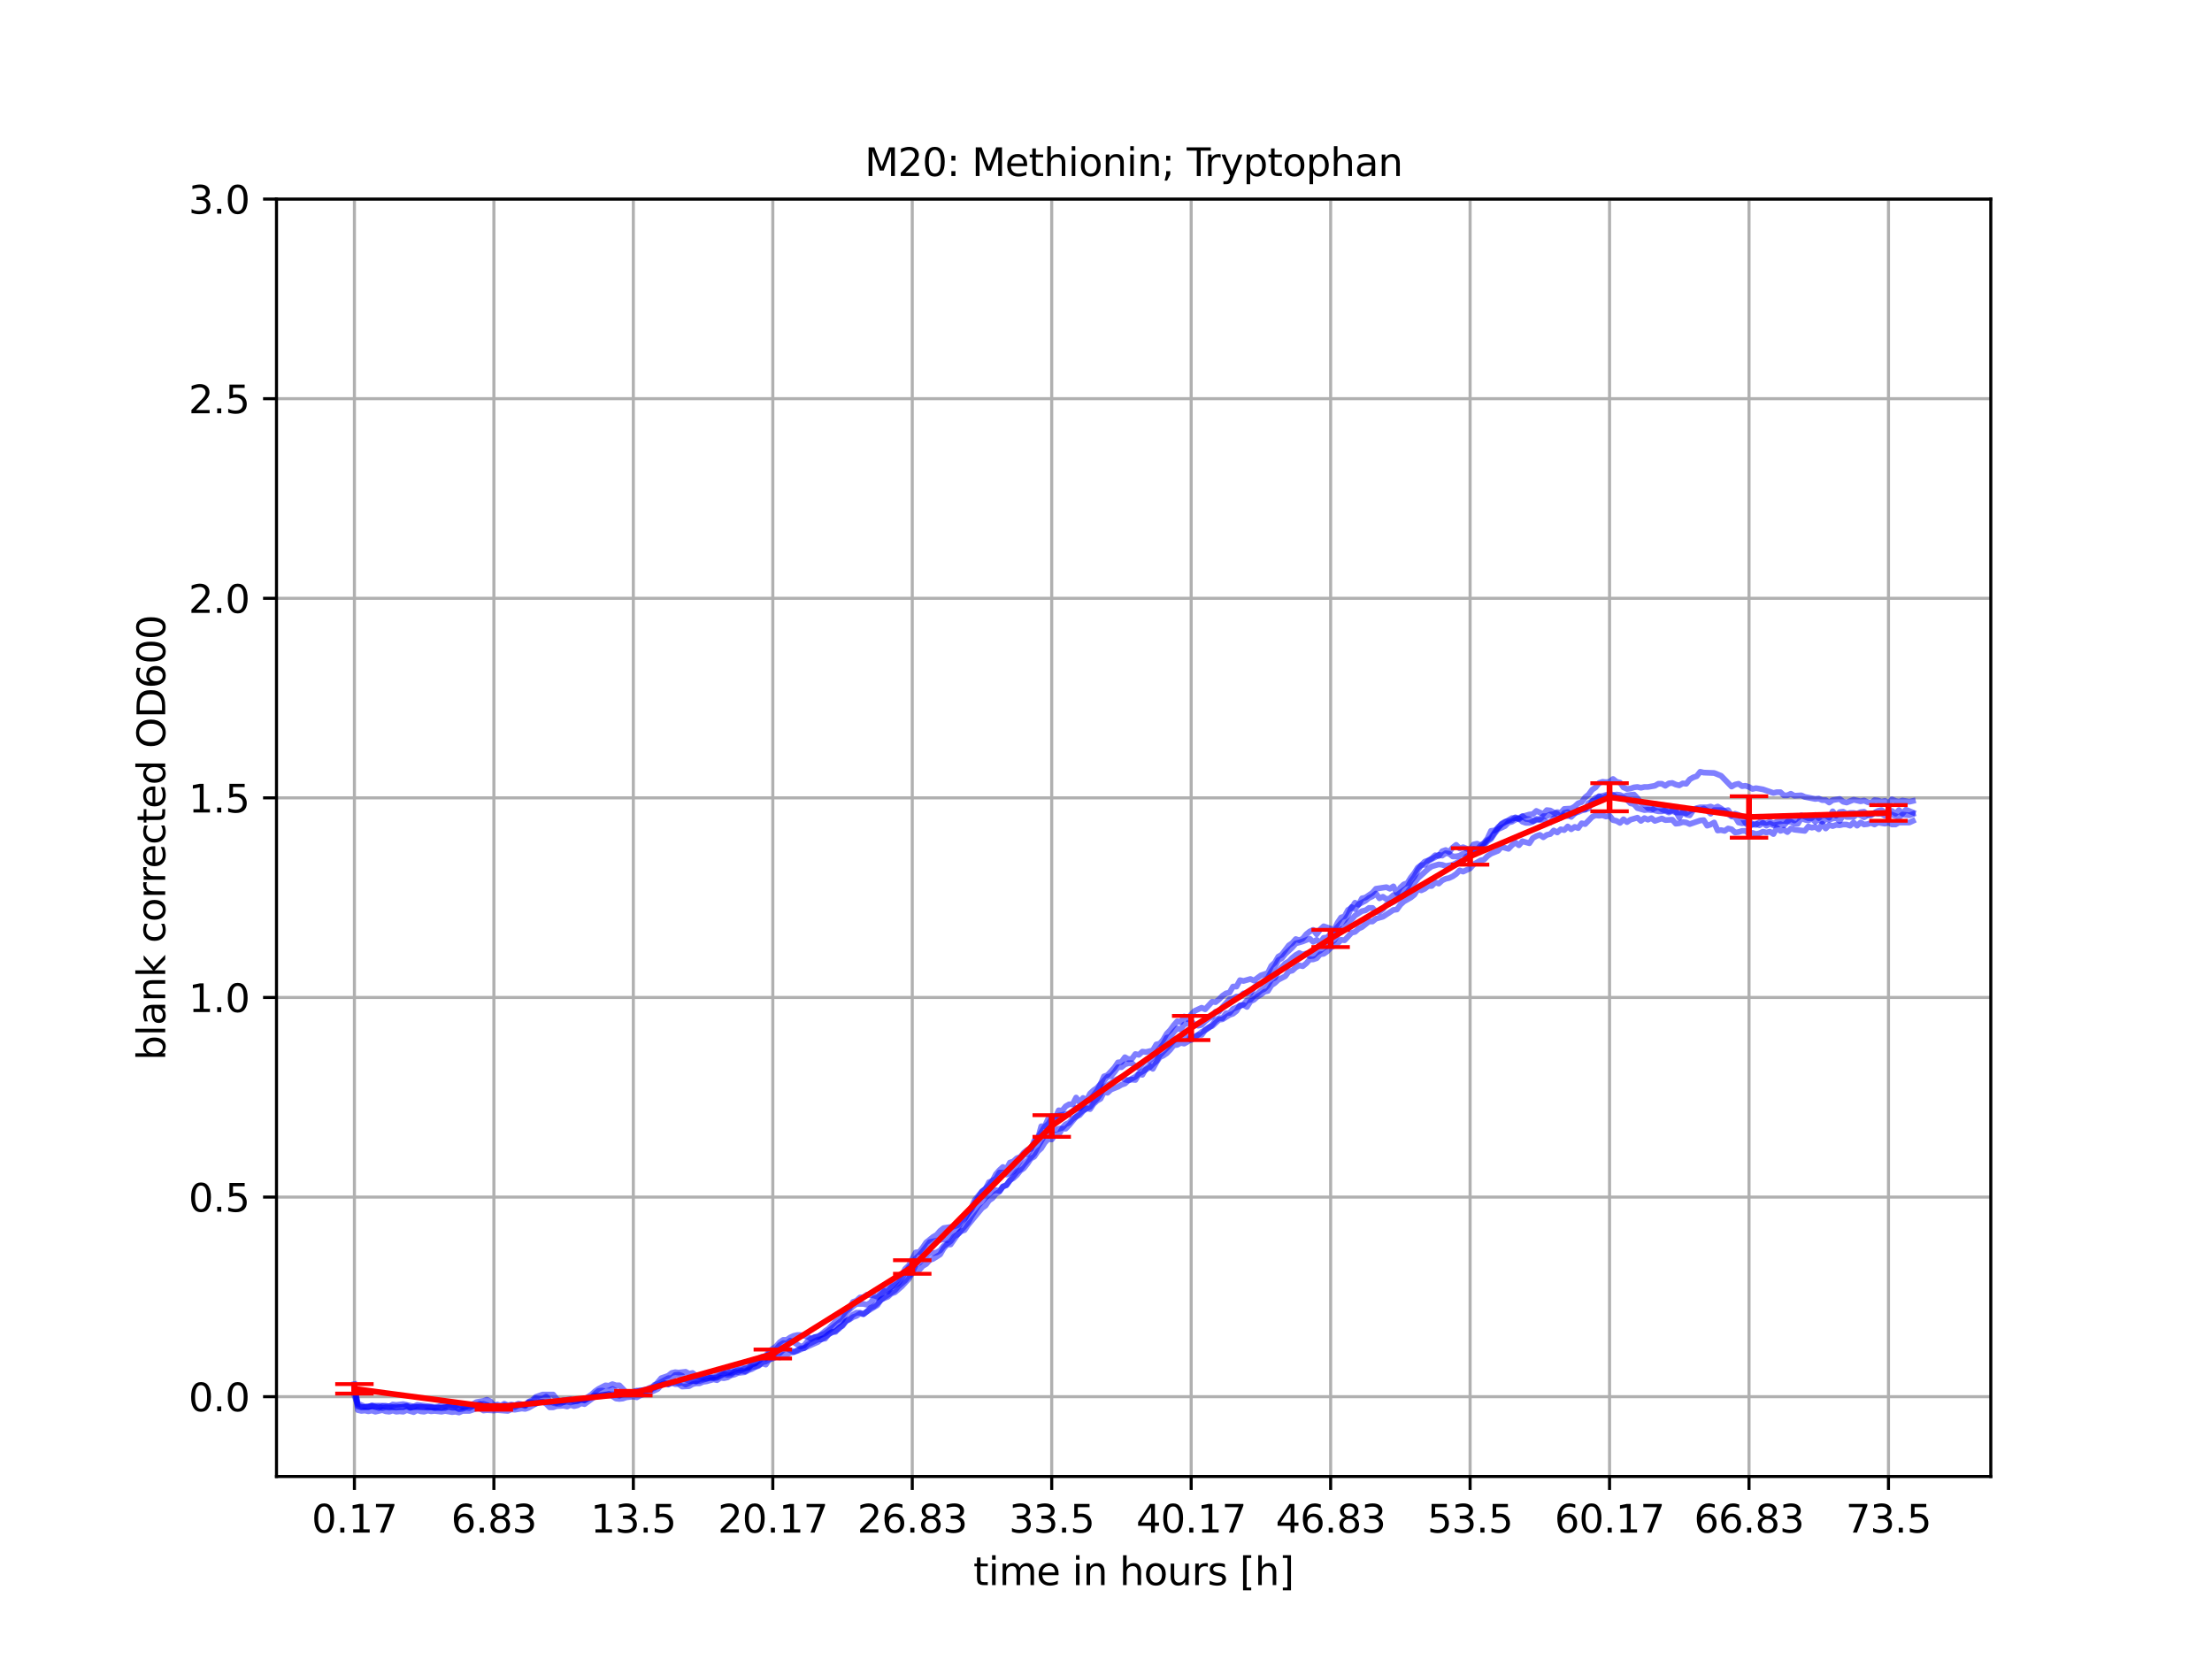 <?xml version="1.0" encoding="utf-8" standalone="no"?>
<!DOCTYPE svg PUBLIC "-//W3C//DTD SVG 1.1//EN"
  "http://www.w3.org/Graphics/SVG/1.1/DTD/svg11.dtd">
<svg xmlns:xlink="http://www.w3.org/1999/xlink" width="576pt" height="432pt" viewBox="0 0 576 432" xmlns="http://www.w3.org/2000/svg" version="1.1">
 <defs>
  <style type="text/css">*{stroke-linejoin: round; stroke-linecap: butt}</style>
 </defs>
 <g id="figure_1">
  <g id="patch_1">
   <path d="M 0 432 
L 576 432 
L 576 0 
L 0 0 
z
" style="fill: #ffffff"/>
  </g>
  <g id="axes_1">
   <g id="patch_2">
    <path d="M 72 384.48 
L 518.4 384.48 
L 518.4 51.84 
L 72 51.84 
z
" style="fill: #ffffff"/>
   </g>
   <g id="matplotlib.axis_1">
    <g id="xtick_1">
     <g id="line2d_1">
      <path d="M 92.291 384.48 
L 92.291 51.84 
" clip-path="url(#pa5ea3f171f)" style="fill: none; stroke: #b0b0b0; stroke-width: 0.8; stroke-linecap: square"/>
     </g>
     <g id="line2d_2">
      <defs>
       <path id="m6f1a3d1937" d="M 0 0 
L 0 3.5 
" style="stroke: #000000; stroke-width: 0.8"/>
      </defs>
      <g>
       <use xlink:href="#m6f1a3d1937" x="92.291" y="384.48" style="stroke: #000000; stroke-width: 0.8"/>
      </g>
     </g>
     <g id="text_1">
      <!-- 0.17 -->
      <g transform="translate(81.158 399.078) scale(0.1 -0.1)">
       <defs>
        <path id="DejaVuSans-30" d="M 2034 4250 
Q 1547 4250 1301 3770 
Q 1056 3291 1056 2328 
Q 1056 1369 1301 889 
Q 1547 409 2034 409 
Q 2525 409 2770 889 
Q 3016 1369 3016 2328 
Q 3016 3291 2770 3770 
Q 2525 4250 2034 4250 
z
M 2034 4750 
Q 2819 4750 3233 4129 
Q 3647 3509 3647 2328 
Q 3647 1150 3233 529 
Q 2819 -91 2034 -91 
Q 1250 -91 836 529 
Q 422 1150 422 2328 
Q 422 3509 836 4129 
Q 1250 4750 2034 4750 
z
" transform="scale(0.016)"/>
        <path id="DejaVuSans-2e" d="M 684 794 
L 1344 794 
L 1344 0 
L 684 0 
L 684 794 
z
" transform="scale(0.016)"/>
        <path id="DejaVuSans-31" d="M 794 531 
L 1825 531 
L 1825 4091 
L 703 3866 
L 703 4441 
L 1819 4666 
L 2450 4666 
L 2450 531 
L 3481 531 
L 3481 0 
L 794 0 
L 794 531 
z
" transform="scale(0.016)"/>
        <path id="DejaVuSans-37" d="M 525 4666 
L 3525 4666 
L 3525 4397 
L 1831 0 
L 1172 0 
L 2766 4134 
L 525 4134 
L 525 4666 
z
" transform="scale(0.016)"/>
       </defs>
       <use xlink:href="#DejaVuSans-30"/>
       <use xlink:href="#DejaVuSans-2e" x="63.623"/>
       <use xlink:href="#DejaVuSans-31" x="95.41"/>
       <use xlink:href="#DejaVuSans-37" x="159.033"/>
      </g>
     </g>
    </g>
    <g id="xtick_2">
     <g id="line2d_3">
      <path d="M 128.606 384.48 
L 128.606 51.84 
" clip-path="url(#pa5ea3f171f)" style="fill: none; stroke: #b0b0b0; stroke-width: 0.8; stroke-linecap: square"/>
     </g>
     <g id="line2d_4">
      <g>
       <use xlink:href="#m6f1a3d1937" x="128.606" y="384.48" style="stroke: #000000; stroke-width: 0.8"/>
      </g>
     </g>
     <g id="text_2">
      <!-- 6.83 -->
      <g transform="translate(117.473 399.078) scale(0.1 -0.1)">
       <defs>
        <path id="DejaVuSans-36" d="M 2113 2584 
Q 1688 2584 1439 2293 
Q 1191 2003 1191 1497 
Q 1191 994 1439 701 
Q 1688 409 2113 409 
Q 2538 409 2786 701 
Q 3034 994 3034 1497 
Q 3034 2003 2786 2293 
Q 2538 2584 2113 2584 
z
M 3366 4563 
L 3366 3988 
Q 3128 4100 2886 4159 
Q 2644 4219 2406 4219 
Q 1781 4219 1451 3797 
Q 1122 3375 1075 2522 
Q 1259 2794 1537 2939 
Q 1816 3084 2150 3084 
Q 2853 3084 3261 2657 
Q 3669 2231 3669 1497 
Q 3669 778 3244 343 
Q 2819 -91 2113 -91 
Q 1303 -91 875 529 
Q 447 1150 447 2328 
Q 447 3434 972 4092 
Q 1497 4750 2381 4750 
Q 2619 4750 2861 4703 
Q 3103 4656 3366 4563 
z
" transform="scale(0.016)"/>
        <path id="DejaVuSans-38" d="M 2034 2216 
Q 1584 2216 1326 1975 
Q 1069 1734 1069 1313 
Q 1069 891 1326 650 
Q 1584 409 2034 409 
Q 2484 409 2743 651 
Q 3003 894 3003 1313 
Q 3003 1734 2745 1975 
Q 2488 2216 2034 2216 
z
M 1403 2484 
Q 997 2584 770 2862 
Q 544 3141 544 3541 
Q 544 4100 942 4425 
Q 1341 4750 2034 4750 
Q 2731 4750 3128 4425 
Q 3525 4100 3525 3541 
Q 3525 3141 3298 2862 
Q 3072 2584 2669 2484 
Q 3125 2378 3379 2068 
Q 3634 1759 3634 1313 
Q 3634 634 3220 271 
Q 2806 -91 2034 -91 
Q 1263 -91 848 271 
Q 434 634 434 1313 
Q 434 1759 690 2068 
Q 947 2378 1403 2484 
z
M 1172 3481 
Q 1172 3119 1398 2916 
Q 1625 2713 2034 2713 
Q 2441 2713 2670 2916 
Q 2900 3119 2900 3481 
Q 2900 3844 2670 4047 
Q 2441 4250 2034 4250 
Q 1625 4250 1398 4047 
Q 1172 3844 1172 3481 
z
" transform="scale(0.016)"/>
        <path id="DejaVuSans-33" d="M 2597 2516 
Q 3050 2419 3304 2112 
Q 3559 1806 3559 1356 
Q 3559 666 3084 287 
Q 2609 -91 1734 -91 
Q 1441 -91 1130 -33 
Q 819 25 488 141 
L 488 750 
Q 750 597 1062 519 
Q 1375 441 1716 441 
Q 2309 441 2620 675 
Q 2931 909 2931 1356 
Q 2931 1769 2642 2001 
Q 2353 2234 1838 2234 
L 1294 2234 
L 1294 2753 
L 1863 2753 
Q 2328 2753 2575 2939 
Q 2822 3125 2822 3475 
Q 2822 3834 2567 4026 
Q 2313 4219 1838 4219 
Q 1578 4219 1281 4162 
Q 984 4106 628 3988 
L 628 4550 
Q 988 4650 1302 4700 
Q 1616 4750 1894 4750 
Q 2613 4750 3031 4423 
Q 3450 4097 3450 3541 
Q 3450 3153 3228 2886 
Q 3006 2619 2597 2516 
z
" transform="scale(0.016)"/>
       </defs>
       <use xlink:href="#DejaVuSans-36"/>
       <use xlink:href="#DejaVuSans-2e" x="63.623"/>
       <use xlink:href="#DejaVuSans-38" x="95.41"/>
       <use xlink:href="#DejaVuSans-33" x="159.033"/>
      </g>
     </g>
    </g>
    <g id="xtick_3">
     <g id="line2d_5">
      <path d="M 164.921 384.48 
L 164.921 51.84 
" clip-path="url(#pa5ea3f171f)" style="fill: none; stroke: #b0b0b0; stroke-width: 0.8; stroke-linecap: square"/>
     </g>
     <g id="line2d_6">
      <g>
       <use xlink:href="#m6f1a3d1937" x="164.921" y="384.48" style="stroke: #000000; stroke-width: 0.8"/>
      </g>
     </g>
     <g id="text_3">
      <!-- 13.5 -->
      <g transform="translate(153.788 399.078) scale(0.1 -0.1)">
       <defs>
        <path id="DejaVuSans-35" d="M 691 4666 
L 3169 4666 
L 3169 4134 
L 1269 4134 
L 1269 2991 
Q 1406 3038 1543 3061 
Q 1681 3084 1819 3084 
Q 2600 3084 3056 2656 
Q 3513 2228 3513 1497 
Q 3513 744 3044 326 
Q 2575 -91 1722 -91 
Q 1428 -91 1123 -41 
Q 819 9 494 109 
L 494 744 
Q 775 591 1075 516 
Q 1375 441 1709 441 
Q 2250 441 2565 725 
Q 2881 1009 2881 1497 
Q 2881 1984 2565 2268 
Q 2250 2553 1709 2553 
Q 1456 2553 1204 2497 
Q 953 2441 691 2322 
L 691 4666 
z
" transform="scale(0.016)"/>
       </defs>
       <use xlink:href="#DejaVuSans-31"/>
       <use xlink:href="#DejaVuSans-33" x="63.623"/>
       <use xlink:href="#DejaVuSans-2e" x="127.246"/>
       <use xlink:href="#DejaVuSans-35" x="159.033"/>
      </g>
     </g>
    </g>
    <g id="xtick_4">
     <g id="line2d_7">
      <path d="M 201.235 384.48 
L 201.235 51.84 
" clip-path="url(#pa5ea3f171f)" style="fill: none; stroke: #b0b0b0; stroke-width: 0.8; stroke-linecap: square"/>
     </g>
     <g id="line2d_8">
      <g>
       <use xlink:href="#m6f1a3d1937" x="201.235" y="384.48" style="stroke: #000000; stroke-width: 0.8"/>
      </g>
     </g>
     <g id="text_4">
      <!-- 20.17 -->
      <g transform="translate(186.921 399.078) scale(0.1 -0.1)">
       <defs>
        <path id="DejaVuSans-32" d="M 1228 531 
L 3431 531 
L 3431 0 
L 469 0 
L 469 531 
Q 828 903 1448 1529 
Q 2069 2156 2228 2338 
Q 2531 2678 2651 2914 
Q 2772 3150 2772 3378 
Q 2772 3750 2511 3984 
Q 2250 4219 1831 4219 
Q 1534 4219 1204 4116 
Q 875 4013 500 3803 
L 500 4441 
Q 881 4594 1212 4672 
Q 1544 4750 1819 4750 
Q 2544 4750 2975 4387 
Q 3406 4025 3406 3419 
Q 3406 3131 3298 2873 
Q 3191 2616 2906 2266 
Q 2828 2175 2409 1742 
Q 1991 1309 1228 531 
z
" transform="scale(0.016)"/>
       </defs>
       <use xlink:href="#DejaVuSans-32"/>
       <use xlink:href="#DejaVuSans-30" x="63.623"/>
       <use xlink:href="#DejaVuSans-2e" x="127.246"/>
       <use xlink:href="#DejaVuSans-31" x="159.033"/>
       <use xlink:href="#DejaVuSans-37" x="222.656"/>
      </g>
     </g>
    </g>
    <g id="xtick_5">
     <g id="line2d_9">
      <path d="M 237.55 384.48 
L 237.55 51.84 
" clip-path="url(#pa5ea3f171f)" style="fill: none; stroke: #b0b0b0; stroke-width: 0.8; stroke-linecap: square"/>
     </g>
     <g id="line2d_10">
      <g>
       <use xlink:href="#m6f1a3d1937" x="237.55" y="384.48" style="stroke: #000000; stroke-width: 0.8"/>
      </g>
     </g>
     <g id="text_5">
      <!-- 26.83 -->
      <g transform="translate(223.236 399.078) scale(0.1 -0.1)">
       <use xlink:href="#DejaVuSans-32"/>
       <use xlink:href="#DejaVuSans-36" x="63.623"/>
       <use xlink:href="#DejaVuSans-2e" x="127.246"/>
       <use xlink:href="#DejaVuSans-38" x="159.033"/>
       <use xlink:href="#DejaVuSans-33" x="222.656"/>
      </g>
     </g>
    </g>
    <g id="xtick_6">
     <g id="line2d_11">
      <path d="M 273.865 384.48 
L 273.865 51.84 
" clip-path="url(#pa5ea3f171f)" style="fill: none; stroke: #b0b0b0; stroke-width: 0.8; stroke-linecap: square"/>
     </g>
     <g id="line2d_12">
      <g>
       <use xlink:href="#m6f1a3d1937" x="273.865" y="384.48" style="stroke: #000000; stroke-width: 0.8"/>
      </g>
     </g>
     <g id="text_6">
      <!-- 33.5 -->
      <g transform="translate(262.732 399.078) scale(0.1 -0.1)">
       <use xlink:href="#DejaVuSans-33"/>
       <use xlink:href="#DejaVuSans-33" x="63.623"/>
       <use xlink:href="#DejaVuSans-2e" x="127.246"/>
       <use xlink:href="#DejaVuSans-35" x="159.033"/>
      </g>
     </g>
    </g>
    <g id="xtick_7">
     <g id="line2d_13">
      <path d="M 310.18 384.48 
L 310.18 51.84 
" clip-path="url(#pa5ea3f171f)" style="fill: none; stroke: #b0b0b0; stroke-width: 0.8; stroke-linecap: square"/>
     </g>
     <g id="line2d_14">
      <g>
       <use xlink:href="#m6f1a3d1937" x="310.18" y="384.48" style="stroke: #000000; stroke-width: 0.8"/>
      </g>
     </g>
     <g id="text_7">
      <!-- 40.17 -->
      <g transform="translate(295.866 399.078) scale(0.1 -0.1)">
       <defs>
        <path id="DejaVuSans-34" d="M 2419 4116 
L 825 1625 
L 2419 1625 
L 2419 4116 
z
M 2253 4666 
L 3047 4666 
L 3047 1625 
L 3713 1625 
L 3713 1100 
L 3047 1100 
L 3047 0 
L 2419 0 
L 2419 1100 
L 313 1100 
L 313 1709 
L 2253 4666 
z
" transform="scale(0.016)"/>
       </defs>
       <use xlink:href="#DejaVuSans-34"/>
       <use xlink:href="#DejaVuSans-30" x="63.623"/>
       <use xlink:href="#DejaVuSans-2e" x="127.246"/>
       <use xlink:href="#DejaVuSans-31" x="159.033"/>
       <use xlink:href="#DejaVuSans-37" x="222.656"/>
      </g>
     </g>
    </g>
    <g id="xtick_8">
     <g id="line2d_15">
      <path d="M 346.495 384.48 
L 346.495 51.84 
" clip-path="url(#pa5ea3f171f)" style="fill: none; stroke: #b0b0b0; stroke-width: 0.8; stroke-linecap: square"/>
     </g>
     <g id="line2d_16">
      <g>
       <use xlink:href="#m6f1a3d1937" x="346.495" y="384.48" style="stroke: #000000; stroke-width: 0.8"/>
      </g>
     </g>
     <g id="text_8">
      <!-- 46.83 -->
      <g transform="translate(332.181 399.078) scale(0.1 -0.1)">
       <use xlink:href="#DejaVuSans-34"/>
       <use xlink:href="#DejaVuSans-36" x="63.623"/>
       <use xlink:href="#DejaVuSans-2e" x="127.246"/>
       <use xlink:href="#DejaVuSans-38" x="159.033"/>
       <use xlink:href="#DejaVuSans-33" x="222.656"/>
      </g>
     </g>
    </g>
    <g id="xtick_9">
     <g id="line2d_17">
      <path d="M 382.81 384.48 
L 382.81 51.84 
" clip-path="url(#pa5ea3f171f)" style="fill: none; stroke: #b0b0b0; stroke-width: 0.8; stroke-linecap: square"/>
     </g>
     <g id="line2d_18">
      <g>
       <use xlink:href="#m6f1a3d1937" x="382.81" y="384.48" style="stroke: #000000; stroke-width: 0.8"/>
      </g>
     </g>
     <g id="text_9">
      <!-- 53.5 -->
      <g transform="translate(371.677 399.078) scale(0.1 -0.1)">
       <use xlink:href="#DejaVuSans-35"/>
       <use xlink:href="#DejaVuSans-33" x="63.623"/>
       <use xlink:href="#DejaVuSans-2e" x="127.246"/>
       <use xlink:href="#DejaVuSans-35" x="159.033"/>
      </g>
     </g>
    </g>
    <g id="xtick_10">
     <g id="line2d_19">
      <path d="M 419.124 384.48 
L 419.124 51.84 
" clip-path="url(#pa5ea3f171f)" style="fill: none; stroke: #b0b0b0; stroke-width: 0.8; stroke-linecap: square"/>
     </g>
     <g id="line2d_20">
      <g>
       <use xlink:href="#m6f1a3d1937" x="419.124" y="384.48" style="stroke: #000000; stroke-width: 0.8"/>
      </g>
     </g>
     <g id="text_10">
      <!-- 60.17 -->
      <g transform="translate(404.81 399.078) scale(0.1 -0.1)">
       <use xlink:href="#DejaVuSans-36"/>
       <use xlink:href="#DejaVuSans-30" x="63.623"/>
       <use xlink:href="#DejaVuSans-2e" x="127.246"/>
       <use xlink:href="#DejaVuSans-31" x="159.033"/>
       <use xlink:href="#DejaVuSans-37" x="222.656"/>
      </g>
     </g>
    </g>
    <g id="xtick_11">
     <g id="line2d_21">
      <path d="M 455.439 384.48 
L 455.439 51.84 
" clip-path="url(#pa5ea3f171f)" style="fill: none; stroke: #b0b0b0; stroke-width: 0.8; stroke-linecap: square"/>
     </g>
     <g id="line2d_22">
      <g>
       <use xlink:href="#m6f1a3d1937" x="455.439" y="384.48" style="stroke: #000000; stroke-width: 0.8"/>
      </g>
     </g>
     <g id="text_11">
      <!-- 66.83 -->
      <g transform="translate(441.125 399.078) scale(0.1 -0.1)">
       <use xlink:href="#DejaVuSans-36"/>
       <use xlink:href="#DejaVuSans-36" x="63.623"/>
       <use xlink:href="#DejaVuSans-2e" x="127.246"/>
       <use xlink:href="#DejaVuSans-38" x="159.033"/>
       <use xlink:href="#DejaVuSans-33" x="222.656"/>
      </g>
     </g>
    </g>
    <g id="xtick_12">
     <g id="line2d_23">
      <path d="M 491.754 384.48 
L 491.754 51.84 
" clip-path="url(#pa5ea3f171f)" style="fill: none; stroke: #b0b0b0; stroke-width: 0.8; stroke-linecap: square"/>
     </g>
     <g id="line2d_24">
      <g>
       <use xlink:href="#m6f1a3d1937" x="491.754" y="384.48" style="stroke: #000000; stroke-width: 0.8"/>
      </g>
     </g>
     <g id="text_12">
      <!-- 73.5 -->
      <g transform="translate(480.621 399.078) scale(0.1 -0.1)">
       <use xlink:href="#DejaVuSans-37"/>
       <use xlink:href="#DejaVuSans-33" x="63.623"/>
       <use xlink:href="#DejaVuSans-2e" x="127.246"/>
       <use xlink:href="#DejaVuSans-35" x="159.033"/>
      </g>
     </g>
    </g>
    <g id="text_13">
     <!-- time in hours [h] -->
     <g transform="translate(253.452 412.757) scale(0.1 -0.1)">
      <defs>
       <path id="DejaVuSans-74" d="M 1172 4494 
L 1172 3500 
L 2356 3500 
L 2356 3053 
L 1172 3053 
L 1172 1153 
Q 1172 725 1289 603 
Q 1406 481 1766 481 
L 2356 481 
L 2356 0 
L 1766 0 
Q 1100 0 847 248 
Q 594 497 594 1153 
L 594 3053 
L 172 3053 
L 172 3500 
L 594 3500 
L 594 4494 
L 1172 4494 
z
" transform="scale(0.016)"/>
       <path id="DejaVuSans-69" d="M 603 3500 
L 1178 3500 
L 1178 0 
L 603 0 
L 603 3500 
z
M 603 4863 
L 1178 4863 
L 1178 4134 
L 603 4134 
L 603 4863 
z
" transform="scale(0.016)"/>
       <path id="DejaVuSans-6d" d="M 3328 2828 
Q 3544 3216 3844 3400 
Q 4144 3584 4550 3584 
Q 5097 3584 5394 3201 
Q 5691 2819 5691 2113 
L 5691 0 
L 5113 0 
L 5113 2094 
Q 5113 2597 4934 2840 
Q 4756 3084 4391 3084 
Q 3944 3084 3684 2787 
Q 3425 2491 3425 1978 
L 3425 0 
L 2847 0 
L 2847 2094 
Q 2847 2600 2669 2842 
Q 2491 3084 2119 3084 
Q 1678 3084 1418 2786 
Q 1159 2488 1159 1978 
L 1159 0 
L 581 0 
L 581 3500 
L 1159 3500 
L 1159 2956 
Q 1356 3278 1631 3431 
Q 1906 3584 2284 3584 
Q 2666 3584 2933 3390 
Q 3200 3197 3328 2828 
z
" transform="scale(0.016)"/>
       <path id="DejaVuSans-65" d="M 3597 1894 
L 3597 1613 
L 953 1613 
Q 991 1019 1311 708 
Q 1631 397 2203 397 
Q 2534 397 2845 478 
Q 3156 559 3463 722 
L 3463 178 
Q 3153 47 2828 -22 
Q 2503 -91 2169 -91 
Q 1331 -91 842 396 
Q 353 884 353 1716 
Q 353 2575 817 3079 
Q 1281 3584 2069 3584 
Q 2775 3584 3186 3129 
Q 3597 2675 3597 1894 
z
M 3022 2063 
Q 3016 2534 2758 2815 
Q 2500 3097 2075 3097 
Q 1594 3097 1305 2825 
Q 1016 2553 972 2059 
L 3022 2063 
z
" transform="scale(0.016)"/>
       <path id="DejaVuSans-20" transform="scale(0.016)"/>
       <path id="DejaVuSans-6e" d="M 3513 2113 
L 3513 0 
L 2938 0 
L 2938 2094 
Q 2938 2591 2744 2837 
Q 2550 3084 2163 3084 
Q 1697 3084 1428 2787 
Q 1159 2491 1159 1978 
L 1159 0 
L 581 0 
L 581 3500 
L 1159 3500 
L 1159 2956 
Q 1366 3272 1645 3428 
Q 1925 3584 2291 3584 
Q 2894 3584 3203 3211 
Q 3513 2838 3513 2113 
z
" transform="scale(0.016)"/>
       <path id="DejaVuSans-68" d="M 3513 2113 
L 3513 0 
L 2938 0 
L 2938 2094 
Q 2938 2591 2744 2837 
Q 2550 3084 2163 3084 
Q 1697 3084 1428 2787 
Q 1159 2491 1159 1978 
L 1159 0 
L 581 0 
L 581 4863 
L 1159 4863 
L 1159 2956 
Q 1366 3272 1645 3428 
Q 1925 3584 2291 3584 
Q 2894 3584 3203 3211 
Q 3513 2838 3513 2113 
z
" transform="scale(0.016)"/>
       <path id="DejaVuSans-6f" d="M 1959 3097 
Q 1497 3097 1228 2736 
Q 959 2375 959 1747 
Q 959 1119 1226 758 
Q 1494 397 1959 397 
Q 2419 397 2687 759 
Q 2956 1122 2956 1747 
Q 2956 2369 2687 2733 
Q 2419 3097 1959 3097 
z
M 1959 3584 
Q 2709 3584 3137 3096 
Q 3566 2609 3566 1747 
Q 3566 888 3137 398 
Q 2709 -91 1959 -91 
Q 1206 -91 779 398 
Q 353 888 353 1747 
Q 353 2609 779 3096 
Q 1206 3584 1959 3584 
z
" transform="scale(0.016)"/>
       <path id="DejaVuSans-75" d="M 544 1381 
L 544 3500 
L 1119 3500 
L 1119 1403 
Q 1119 906 1312 657 
Q 1506 409 1894 409 
Q 2359 409 2629 706 
Q 2900 1003 2900 1516 
L 2900 3500 
L 3475 3500 
L 3475 0 
L 2900 0 
L 2900 538 
Q 2691 219 2414 64 
Q 2138 -91 1772 -91 
Q 1169 -91 856 284 
Q 544 659 544 1381 
z
M 1991 3584 
L 1991 3584 
z
" transform="scale(0.016)"/>
       <path id="DejaVuSans-72" d="M 2631 2963 
Q 2534 3019 2420 3045 
Q 2306 3072 2169 3072 
Q 1681 3072 1420 2755 
Q 1159 2438 1159 1844 
L 1159 0 
L 581 0 
L 581 3500 
L 1159 3500 
L 1159 2956 
Q 1341 3275 1631 3429 
Q 1922 3584 2338 3584 
Q 2397 3584 2469 3576 
Q 2541 3569 2628 3553 
L 2631 2963 
z
" transform="scale(0.016)"/>
       <path id="DejaVuSans-73" d="M 2834 3397 
L 2834 2853 
Q 2591 2978 2328 3040 
Q 2066 3103 1784 3103 
Q 1356 3103 1142 2972 
Q 928 2841 928 2578 
Q 928 2378 1081 2264 
Q 1234 2150 1697 2047 
L 1894 2003 
Q 2506 1872 2764 1633 
Q 3022 1394 3022 966 
Q 3022 478 2636 193 
Q 2250 -91 1575 -91 
Q 1294 -91 989 -36 
Q 684 19 347 128 
L 347 722 
Q 666 556 975 473 
Q 1284 391 1588 391 
Q 1994 391 2212 530 
Q 2431 669 2431 922 
Q 2431 1156 2273 1281 
Q 2116 1406 1581 1522 
L 1381 1569 
Q 847 1681 609 1914 
Q 372 2147 372 2553 
Q 372 3047 722 3315 
Q 1072 3584 1716 3584 
Q 2034 3584 2315 3537 
Q 2597 3491 2834 3397 
z
" transform="scale(0.016)"/>
       <path id="DejaVuSans-5b" d="M 550 4863 
L 1875 4863 
L 1875 4416 
L 1125 4416 
L 1125 -397 
L 1875 -397 
L 1875 -844 
L 550 -844 
L 550 4863 
z
" transform="scale(0.016)"/>
       <path id="DejaVuSans-5d" d="M 1947 4863 
L 1947 -844 
L 622 -844 
L 622 -397 
L 1369 -397 
L 1369 4416 
L 622 4416 
L 622 4863 
L 1947 4863 
z
" transform="scale(0.016)"/>
      </defs>
      <use xlink:href="#DejaVuSans-74"/>
      <use xlink:href="#DejaVuSans-69" x="39.209"/>
      <use xlink:href="#DejaVuSans-6d" x="66.992"/>
      <use xlink:href="#DejaVuSans-65" x="164.404"/>
      <use xlink:href="#DejaVuSans-20" x="225.928"/>
      <use xlink:href="#DejaVuSans-69" x="257.715"/>
      <use xlink:href="#DejaVuSans-6e" x="285.498"/>
      <use xlink:href="#DejaVuSans-20" x="348.877"/>
      <use xlink:href="#DejaVuSans-68" x="380.664"/>
      <use xlink:href="#DejaVuSans-6f" x="444.043"/>
      <use xlink:href="#DejaVuSans-75" x="505.225"/>
      <use xlink:href="#DejaVuSans-72" x="568.604"/>
      <use xlink:href="#DejaVuSans-73" x="609.717"/>
      <use xlink:href="#DejaVuSans-20" x="661.816"/>
      <use xlink:href="#DejaVuSans-5b" x="693.604"/>
      <use xlink:href="#DejaVuSans-68" x="732.617"/>
      <use xlink:href="#DejaVuSans-5d" x="795.996"/>
     </g>
    </g>
   </g>
   <g id="matplotlib.axis_2">
    <g id="ytick_1">
     <g id="line2d_25">
      <path d="M 72 363.69 
L 518.4 363.69 
" clip-path="url(#pa5ea3f171f)" style="fill: none; stroke: #b0b0b0; stroke-width: 0.8; stroke-linecap: square"/>
     </g>
     <g id="line2d_26">
      <defs>
       <path id="me8a4416781" d="M 0 0 
L -3.5 0 
" style="stroke: #000000; stroke-width: 0.8"/>
      </defs>
      <g>
       <use xlink:href="#me8a4416781" x="72" y="363.69" style="stroke: #000000; stroke-width: 0.8"/>
      </g>
     </g>
     <g id="text_14">
      <!-- 0.0 -->
      <g transform="translate(49.097 367.489) scale(0.1 -0.1)">
       <use xlink:href="#DejaVuSans-30"/>
       <use xlink:href="#DejaVuSans-2e" x="63.623"/>
       <use xlink:href="#DejaVuSans-30" x="95.41"/>
      </g>
     </g>
    </g>
    <g id="ytick_2">
     <g id="line2d_27">
      <path d="M 72 311.715 
L 518.4 311.715 
" clip-path="url(#pa5ea3f171f)" style="fill: none; stroke: #b0b0b0; stroke-width: 0.8; stroke-linecap: square"/>
     </g>
     <g id="line2d_28">
      <g>
       <use xlink:href="#me8a4416781" x="72" y="311.715" style="stroke: #000000; stroke-width: 0.8"/>
      </g>
     </g>
     <g id="text_15">
      <!-- 0.5 -->
      <g transform="translate(49.097 315.514) scale(0.1 -0.1)">
       <use xlink:href="#DejaVuSans-30"/>
       <use xlink:href="#DejaVuSans-2e" x="63.623"/>
       <use xlink:href="#DejaVuSans-35" x="95.41"/>
      </g>
     </g>
    </g>
    <g id="ytick_3">
     <g id="line2d_29">
      <path d="M 72 259.74 
L 518.4 259.74 
" clip-path="url(#pa5ea3f171f)" style="fill: none; stroke: #b0b0b0; stroke-width: 0.8; stroke-linecap: square"/>
     </g>
     <g id="line2d_30">
      <g>
       <use xlink:href="#me8a4416781" x="72" y="259.74" style="stroke: #000000; stroke-width: 0.8"/>
      </g>
     </g>
     <g id="text_16">
      <!-- 1.0 -->
      <g transform="translate(49.097 263.539) scale(0.1 -0.1)">
       <use xlink:href="#DejaVuSans-31"/>
       <use xlink:href="#DejaVuSans-2e" x="63.623"/>
       <use xlink:href="#DejaVuSans-30" x="95.41"/>
      </g>
     </g>
    </g>
    <g id="ytick_4">
     <g id="line2d_31">
      <path d="M 72 207.765 
L 518.4 207.765 
" clip-path="url(#pa5ea3f171f)" style="fill: none; stroke: #b0b0b0; stroke-width: 0.8; stroke-linecap: square"/>
     </g>
     <g id="line2d_32">
      <g>
       <use xlink:href="#me8a4416781" x="72" y="207.765" style="stroke: #000000; stroke-width: 0.8"/>
      </g>
     </g>
     <g id="text_17">
      <!-- 1.5 -->
      <g transform="translate(49.097 211.564) scale(0.1 -0.1)">
       <use xlink:href="#DejaVuSans-31"/>
       <use xlink:href="#DejaVuSans-2e" x="63.623"/>
       <use xlink:href="#DejaVuSans-35" x="95.41"/>
      </g>
     </g>
    </g>
    <g id="ytick_5">
     <g id="line2d_33">
      <path d="M 72 155.79 
L 518.4 155.79 
" clip-path="url(#pa5ea3f171f)" style="fill: none; stroke: #b0b0b0; stroke-width: 0.8; stroke-linecap: square"/>
     </g>
     <g id="line2d_34">
      <g>
       <use xlink:href="#me8a4416781" x="72" y="155.79" style="stroke: #000000; stroke-width: 0.8"/>
      </g>
     </g>
     <g id="text_18">
      <!-- 2.0 -->
      <g transform="translate(49.097 159.589) scale(0.1 -0.1)">
       <use xlink:href="#DejaVuSans-32"/>
       <use xlink:href="#DejaVuSans-2e" x="63.623"/>
       <use xlink:href="#DejaVuSans-30" x="95.41"/>
      </g>
     </g>
    </g>
    <g id="ytick_6">
     <g id="line2d_35">
      <path d="M 72 103.815 
L 518.4 103.815 
" clip-path="url(#pa5ea3f171f)" style="fill: none; stroke: #b0b0b0; stroke-width: 0.8; stroke-linecap: square"/>
     </g>
     <g id="line2d_36">
      <g>
       <use xlink:href="#me8a4416781" x="72" y="103.815" style="stroke: #000000; stroke-width: 0.8"/>
      </g>
     </g>
     <g id="text_19">
      <!-- 2.5 -->
      <g transform="translate(49.097 107.614) scale(0.1 -0.1)">
       <use xlink:href="#DejaVuSans-32"/>
       <use xlink:href="#DejaVuSans-2e" x="63.623"/>
       <use xlink:href="#DejaVuSans-35" x="95.41"/>
      </g>
     </g>
    </g>
    <g id="ytick_7">
     <g id="line2d_37">
      <path d="M 72 51.84 
L 518.4 51.84 
" clip-path="url(#pa5ea3f171f)" style="fill: none; stroke: #b0b0b0; stroke-width: 0.8; stroke-linecap: square"/>
     </g>
     <g id="line2d_38">
      <g>
       <use xlink:href="#me8a4416781" x="72" y="51.84" style="stroke: #000000; stroke-width: 0.8"/>
      </g>
     </g>
     <g id="text_20">
      <!-- 3.0 -->
      <g transform="translate(49.097 55.639) scale(0.1 -0.1)">
       <use xlink:href="#DejaVuSans-33"/>
       <use xlink:href="#DejaVuSans-2e" x="63.623"/>
       <use xlink:href="#DejaVuSans-30" x="95.41"/>
      </g>
     </g>
    </g>
    <g id="text_21">
     <!-- blank corrected OD600 -->
     <g transform="translate(43.017 276.115) rotate(-90) scale(0.1 -0.1)">
      <defs>
       <path id="DejaVuSans-62" d="M 3116 1747 
Q 3116 2381 2855 2742 
Q 2594 3103 2138 3103 
Q 1681 3103 1420 2742 
Q 1159 2381 1159 1747 
Q 1159 1113 1420 752 
Q 1681 391 2138 391 
Q 2594 391 2855 752 
Q 3116 1113 3116 1747 
z
M 1159 2969 
Q 1341 3281 1617 3432 
Q 1894 3584 2278 3584 
Q 2916 3584 3314 3078 
Q 3713 2572 3713 1747 
Q 3713 922 3314 415 
Q 2916 -91 2278 -91 
Q 1894 -91 1617 61 
Q 1341 213 1159 525 
L 1159 0 
L 581 0 
L 581 4863 
L 1159 4863 
L 1159 2969 
z
" transform="scale(0.016)"/>
       <path id="DejaVuSans-6c" d="M 603 4863 
L 1178 4863 
L 1178 0 
L 603 0 
L 603 4863 
z
" transform="scale(0.016)"/>
       <path id="DejaVuSans-61" d="M 2194 1759 
Q 1497 1759 1228 1600 
Q 959 1441 959 1056 
Q 959 750 1161 570 
Q 1363 391 1709 391 
Q 2188 391 2477 730 
Q 2766 1069 2766 1631 
L 2766 1759 
L 2194 1759 
z
M 3341 1997 
L 3341 0 
L 2766 0 
L 2766 531 
Q 2569 213 2275 61 
Q 1981 -91 1556 -91 
Q 1019 -91 701 211 
Q 384 513 384 1019 
Q 384 1609 779 1909 
Q 1175 2209 1959 2209 
L 2766 2209 
L 2766 2266 
Q 2766 2663 2505 2880 
Q 2244 3097 1772 3097 
Q 1472 3097 1187 3025 
Q 903 2953 641 2809 
L 641 3341 
Q 956 3463 1253 3523 
Q 1550 3584 1831 3584 
Q 2591 3584 2966 3190 
Q 3341 2797 3341 1997 
z
" transform="scale(0.016)"/>
       <path id="DejaVuSans-6b" d="M 581 4863 
L 1159 4863 
L 1159 1991 
L 2875 3500 
L 3609 3500 
L 1753 1863 
L 3688 0 
L 2938 0 
L 1159 1709 
L 1159 0 
L 581 0 
L 581 4863 
z
" transform="scale(0.016)"/>
       <path id="DejaVuSans-63" d="M 3122 3366 
L 3122 2828 
Q 2878 2963 2633 3030 
Q 2388 3097 2138 3097 
Q 1578 3097 1268 2742 
Q 959 2388 959 1747 
Q 959 1106 1268 751 
Q 1578 397 2138 397 
Q 2388 397 2633 464 
Q 2878 531 3122 666 
L 3122 134 
Q 2881 22 2623 -34 
Q 2366 -91 2075 -91 
Q 1284 -91 818 406 
Q 353 903 353 1747 
Q 353 2603 823 3093 
Q 1294 3584 2113 3584 
Q 2378 3584 2631 3529 
Q 2884 3475 3122 3366 
z
" transform="scale(0.016)"/>
       <path id="DejaVuSans-64" d="M 2906 2969 
L 2906 4863 
L 3481 4863 
L 3481 0 
L 2906 0 
L 2906 525 
Q 2725 213 2448 61 
Q 2172 -91 1784 -91 
Q 1150 -91 751 415 
Q 353 922 353 1747 
Q 353 2572 751 3078 
Q 1150 3584 1784 3584 
Q 2172 3584 2448 3432 
Q 2725 3281 2906 2969 
z
M 947 1747 
Q 947 1113 1208 752 
Q 1469 391 1925 391 
Q 2381 391 2643 752 
Q 2906 1113 2906 1747 
Q 2906 2381 2643 2742 
Q 2381 3103 1925 3103 
Q 1469 3103 1208 2742 
Q 947 2381 947 1747 
z
" transform="scale(0.016)"/>
       <path id="DejaVuSans-4f" d="M 2522 4238 
Q 1834 4238 1429 3725 
Q 1025 3213 1025 2328 
Q 1025 1447 1429 934 
Q 1834 422 2522 422 
Q 3209 422 3611 934 
Q 4013 1447 4013 2328 
Q 4013 3213 3611 3725 
Q 3209 4238 2522 4238 
z
M 2522 4750 
Q 3503 4750 4090 4092 
Q 4678 3434 4678 2328 
Q 4678 1225 4090 567 
Q 3503 -91 2522 -91 
Q 1538 -91 948 565 
Q 359 1222 359 2328 
Q 359 3434 948 4092 
Q 1538 4750 2522 4750 
z
" transform="scale(0.016)"/>
       <path id="DejaVuSans-44" d="M 1259 4147 
L 1259 519 
L 2022 519 
Q 2988 519 3436 956 
Q 3884 1394 3884 2338 
Q 3884 3275 3436 3711 
Q 2988 4147 2022 4147 
L 1259 4147 
z
M 628 4666 
L 1925 4666 
Q 3281 4666 3915 4102 
Q 4550 3538 4550 2338 
Q 4550 1131 3912 565 
Q 3275 0 1925 0 
L 628 0 
L 628 4666 
z
" transform="scale(0.016)"/>
      </defs>
      <use xlink:href="#DejaVuSans-62"/>
      <use xlink:href="#DejaVuSans-6c" x="63.477"/>
      <use xlink:href="#DejaVuSans-61" x="91.26"/>
      <use xlink:href="#DejaVuSans-6e" x="152.539"/>
      <use xlink:href="#DejaVuSans-6b" x="215.918"/>
      <use xlink:href="#DejaVuSans-20" x="273.828"/>
      <use xlink:href="#DejaVuSans-63" x="305.615"/>
      <use xlink:href="#DejaVuSans-6f" x="360.596"/>
      <use xlink:href="#DejaVuSans-72" x="421.777"/>
      <use xlink:href="#DejaVuSans-72" x="461.141"/>
      <use xlink:href="#DejaVuSans-65" x="500.004"/>
      <use xlink:href="#DejaVuSans-63" x="561.527"/>
      <use xlink:href="#DejaVuSans-74" x="616.508"/>
      <use xlink:href="#DejaVuSans-65" x="655.717"/>
      <use xlink:href="#DejaVuSans-64" x="717.24"/>
      <use xlink:href="#DejaVuSans-20" x="780.717"/>
      <use xlink:href="#DejaVuSans-4f" x="812.504"/>
      <use xlink:href="#DejaVuSans-44" x="891.215"/>
      <use xlink:href="#DejaVuSans-36" x="968.217"/>
      <use xlink:href="#DejaVuSans-30" x="1031.84"/>
      <use xlink:href="#DejaVuSans-30" x="1095.463"/>
     </g>
    </g>
   </g>
   <g id="line2d_39">
    <path d="M 92.291 361.681 
L 93.199 365.527 
L 95.015 366.254 
L 97.738 366.047 
L 100.462 366.047 
L 101.37 366.254 
L 102.277 365.735 
L 103.185 365.839 
L 105.001 365.631 
L 107.725 366.254 
L 108.633 365.839 
L 113.172 366.358 
L 114.08 366.254 
L 114.988 365.943 
L 115.896 366.15 
L 116.803 365.839 
L 118.619 366.15 
L 119.527 365.839 
L 120.435 366.254 
L 121.343 366.047 
L 123.159 366.15 
L 124.974 365.527 
L 125.882 366.254 
L 126.79 365.943 
L 127.698 366.15 
L 128.606 366.15 
L 129.514 365.735 
L 130.421 366.047 
L 131.329 365.527 
L 132.237 365.943 
L 133.145 365.735 
L 134.053 365.943 
L 134.961 365.527 
L 136.777 365.839 
L 137.684 365.111 
L 138.592 365.215 
L 139.5 365.527 
L 140.408 365.215 
L 141.316 365.111 
L 143.132 365.215 
L 144.04 365.007 
L 144.947 365.319 
L 146.763 364.591 
L 147.671 364.695 
L 148.579 364.487 
L 149.487 364.591 
L 151.303 364.383 
L 152.21 364.591 
L 153.118 364.279 
L 154.934 363.344 
L 155.842 363.552 
L 156.75 363.24 
L 157.658 363.136 
L 158.565 363.344 
L 159.473 363.032 
L 160.381 363.136 
L 161.289 363.448 
L 162.197 362.824 
L 163.105 362.616 
L 164.013 362.824 
L 164.921 362.408 
L 166.736 362.304 
L 167.644 361.889 
L 168.552 361.992 
L 170.368 361.473 
L 171.276 360.849 
L 172.184 360.641 
L 173.091 360.121 
L 173.999 360.433 
L 175.815 359.913 
L 176.723 360.225 
L 177.631 360.017 
L 178.539 360.537 
L 179.446 360.121 
L 180.354 359.498 
L 181.262 359.706 
L 182.17 359.602 
L 184.894 358.77 
L 185.802 358.874 
L 186.709 358.77 
L 188.525 357.834 
L 189.433 358.042 
L 190.341 357.938 
L 191.249 357.211 
L 192.157 357.315 
L 193.065 356.899 
L 193.972 357.107 
L 195.788 355.963 
L 196.696 355.859 
L 198.512 355.028 
L 199.42 355.34 
L 200.328 353.988 
L 201.235 353.78 
L 202.143 353.261 
L 203.051 353.469 
L 203.959 352.741 
L 204.867 352.845 
L 205.775 352.221 
L 206.683 352.117 
L 208.498 351.078 
L 209.406 351.078 
L 210.314 350.142 
L 213.038 348.791 
L 213.946 348.791 
L 216.669 346.816 
L 217.577 346.816 
L 218.485 345.672 
L 219.393 345.257 
L 220.301 344.009 
L 221.209 343.593 
L 222.116 342.97 
L 223.024 342.658 
L 223.932 342.034 
L 224.84 342.242 
L 225.748 341.514 
L 228.472 339.851 
L 229.379 338.396 
L 231.195 337.668 
L 232.103 336.837 
L 233.011 336.525 
L 234.827 334.965 
L 236.642 332.99 
L 237.55 331.431 
L 238.458 330.288 
L 239.366 330.704 
L 240.274 329.664 
L 241.182 329.144 
L 242.09 328.105 
L 242.997 327.793 
L 244.813 326.649 
L 245.721 325.09 
L 246.629 324.051 
L 247.537 324.051 
L 249.353 321.452 
L 250.26 320.62 
L 251.168 320.309 
L 252.076 318.957 
L 253.892 316.774 
L 255.708 314.591 
L 256.615 313.968 
L 257.523 312.616 
L 258.431 311.993 
L 259.339 310.849 
L 260.247 310.329 
L 261.155 308.978 
L 262.063 308.666 
L 262.971 307.315 
L 263.878 306.795 
L 264.786 305.963 
L 265.694 304.82 
L 266.602 304.196 
L 267.51 303.053 
L 268.418 301.701 
L 269.326 301.182 
L 270.234 299.83 
L 271.141 298.999 
L 272.049 297.543 
L 272.957 296.608 
L 273.865 296.712 
L 274.773 295.464 
L 275.681 295.464 
L 276.589 293.905 
L 277.497 293.905 
L 278.404 292.97 
L 280.22 290.787 
L 281.128 290.371 
L 282.036 289.331 
L 282.944 288.604 
L 283.852 288.812 
L 284.759 287.46 
L 285.667 286.629 
L 286.575 286.109 
L 287.483 284.342 
L 288.391 284.55 
L 289.299 283.718 
L 291.115 282.99 
L 292.022 282.471 
L 292.93 282.159 
L 293.838 281.327 
L 294.746 281.119 
L 295.654 281.223 
L 296.562 279.664 
L 297.47 279.872 
L 298.378 278.313 
L 299.285 277.481 
L 300.193 278.313 
L 301.101 276.65 
L 302.009 275.298 
L 302.917 274.882 
L 303.825 274.259 
L 304.733 273.323 
L 305.641 272.18 
L 306.548 272.076 
L 307.456 271.556 
L 308.364 271.764 
L 309.272 271.244 
L 310.18 269.789 
L 311.088 270.309 
L 311.996 269.477 
L 312.903 269.477 
L 313.811 268.23 
L 314.719 267.502 
L 315.627 267.19 
L 317.443 265.527 
L 318.351 265.423 
L 320.166 264.279 
L 321.074 263.968 
L 321.982 263.24 
L 322.89 261.785 
L 323.798 261.681 
L 324.706 262.2 
L 325.614 260.745 
L 326.522 260.329 
L 327.429 259.498 
L 328.337 258.978 
L 329.245 258.25 
L 330.153 258.042 
L 331.061 256.587 
L 331.969 255.963 
L 332.877 255.132 
L 334.692 254.196 
L 335.6 252.949 
L 336.508 252.741 
L 337.416 251.909 
L 338.324 251.39 
L 339.232 251.598 
L 340.14 250.87 
L 341.047 249.83 
L 341.955 249.83 
L 342.863 249.519 
L 343.771 248.479 
L 344.679 248.375 
L 345.587 247.751 
L 346.495 246.816 
L 348.31 245.672 
L 349.218 244.737 
L 350.126 244.841 
L 351.942 242.866 
L 352.85 242.658 
L 353.758 241.826 
L 354.666 241.41 
L 356.481 239.955 
L 357.389 239.955 
L 358.297 239.228 
L 360.113 238.708 
L 362.836 236.941 
L 363.744 236.837 
L 364.652 235.589 
L 365.56 234.758 
L 367.376 233.718 
L 368.284 232.991 
L 369.191 231.535 
L 370.099 231.847 
L 371.007 231.431 
L 371.915 230.704 
L 372.823 230.704 
L 373.731 229.768 
L 374.639 230.08 
L 375.547 229.248 
L 376.454 228.833 
L 377.362 228.625 
L 378.27 228.209 
L 379.178 227.585 
L 380.086 226.65 
L 380.994 226.961 
L 382.81 226.13 
L 383.717 225.09 
L 385.533 224.051 
L 386.441 223.843 
L 387.349 222.907 
L 388.257 222.284 
L 390.072 221.556 
L 390.98 220.517 
L 392.796 221.036 
L 393.704 220.101 
L 394.612 219.373 
L 395.52 220.101 
L 396.428 219.061 
L 398.243 219.581 
L 399.151 218.23 
L 400.059 217.71 
L 400.967 217.398 
L 401.875 218.022 
L 402.783 217.398 
L 403.691 217.19 
L 404.598 216.255 
L 405.506 216.774 
L 406.414 215.943 
L 407.322 216.151 
L 408.23 215.215 
L 409.138 215.943 
L 410.046 215.319 
L 410.954 215.631 
L 411.861 214.383 
L 412.769 214.591 
L 414.585 212.72 
L 415.493 212.304 
L 416.401 212.408 
L 417.309 212.304 
L 418.216 212.616 
L 419.124 212.408 
L 420.032 213.552 
L 420.94 213.76 
L 421.848 214.28 
L 422.756 213.344 
L 423.664 214.072 
L 424.572 213.448 
L 426.387 212.928 
L 427.295 213.76 
L 428.203 213.032 
L 429.111 213.448 
L 430.019 213.032 
L 430.927 213.76 
L 432.742 213.136 
L 433.65 213.552 
L 435.466 213.448 
L 436.374 214.487 
L 437.282 214.383 
L 438.19 214.072 
L 439.097 214.176 
L 440.005 214.591 
L 442.729 213.656 
L 443.637 213.552 
L 444.545 215.007 
L 445.453 214.695 
L 446.36 214.176 
L 447.268 216.255 
L 448.176 216.151 
L 449.084 216.359 
L 449.992 215.735 
L 450.9 215.943 
L 451.808 216.774 
L 452.716 216.67 
L 453.623 216.359 
L 454.531 216.359 
L 455.439 217.086 
L 456.347 216.878 
L 457.255 217.19 
L 458.163 216.982 
L 459.071 216.566 
L 459.979 216.774 
L 460.886 216.566 
L 461.794 217.19 
L 462.702 215.527 
L 463.61 216.359 
L 464.518 216.047 
L 465.426 216.67 
L 466.334 215.735 
L 467.241 216.047 
L 469.965 216.359 
L 470.873 215.215 
L 471.781 215.527 
L 472.689 215.319 
L 473.597 215.943 
L 474.504 214.487 
L 475.412 215.735 
L 476.32 214.799 
L 477.228 215.111 
L 478.136 214.799 
L 479.044 214.903 
L 479.952 214.695 
L 480.86 214.695 
L 481.767 215.007 
L 482.675 214.176 
L 483.583 215.007 
L 484.491 214.176 
L 485.399 214.695 
L 486.307 214.591 
L 487.215 214.28 
L 488.123 214.695 
L 489.03 214.176 
L 490.846 214.487 
L 491.754 214.176 
L 492.662 214.695 
L 493.57 214.695 
L 494.478 214.176 
L 497.201 214.176 
L 498.109 213.76 
L 498.109 213.76 
" clip-path="url(#pa5ea3f171f)" style="fill: none; stroke: #0000ff; stroke-opacity: 0.5; stroke-width: 1.5; stroke-linecap: square"/>
   </g>
   <g id="line2d_40">
    <path d="M 92.291 363.344 
L 93.199 365.943 
L 94.107 366.358 
L 95.922 366.462 
L 96.83 365.943 
L 98.646 366.67 
L 99.554 366.15 
L 100.462 366.254 
L 101.37 366.15 
L 102.277 366.358 
L 103.185 366.254 
L 105.001 366.462 
L 105.909 366.047 
L 106.817 366.566 
L 109.54 366.254 
L 110.448 366.462 
L 111.356 366.358 
L 114.08 366.67 
L 114.988 366.566 
L 115.896 366.67 
L 116.803 366.15 
L 117.711 366.566 
L 120.435 366.566 
L 121.343 366.358 
L 122.251 365.735 
L 123.159 365.631 
L 124.066 365.111 
L 125.882 364.799 
L 126.79 364.487 
L 127.698 364.903 
L 128.606 365.943 
L 131.329 366.462 
L 132.237 366.566 
L 133.145 365.943 
L 136.777 365.839 
L 137.684 365.007 
L 138.592 364.591 
L 139.5 363.76 
L 141.316 363.136 
L 144.04 363.136 
L 144.947 364.279 
L 145.855 365.007 
L 146.763 365.111 
L 147.671 364.487 
L 148.579 364.383 
L 149.487 364.903 
L 150.395 364.903 
L 151.303 364.487 
L 152.21 364.383 
L 154.026 363.136 
L 154.934 362.304 
L 155.842 361.681 
L 157.658 360.745 
L 158.565 360.849 
L 159.473 360.433 
L 160.381 360.745 
L 161.289 360.745 
L 163.105 362.616 
L 164.013 362.928 
L 164.921 362.616 
L 165.828 362.512 
L 166.736 361.992 
L 167.644 362.096 
L 169.46 361.265 
L 170.368 361.057 
L 172.184 358.874 
L 173.999 358.25 
L 174.907 357.523 
L 175.815 357.315 
L 176.723 357.419 
L 178.539 357.211 
L 179.446 357.731 
L 180.354 357.523 
L 181.262 358.25 
L 182.17 358.562 
L 183.078 358.666 
L 183.986 358.354 
L 184.894 358.562 
L 185.802 358.562 
L 186.709 358.146 
L 187.617 357.523 
L 188.525 357.419 
L 189.433 357.627 
L 191.249 356.483 
L 194.88 356.067 
L 195.788 355.34 
L 196.696 355.028 
L 197.604 353.676 
L 198.512 353.261 
L 199.42 353.053 
L 200.328 351.805 
L 202.143 350.558 
L 203.051 349.518 
L 203.959 348.895 
L 204.867 348.895 
L 205.775 348.271 
L 206.683 347.855 
L 207.59 347.647 
L 208.498 347.647 
L 210.314 348.063 
L 211.222 348.687 
L 212.13 348.167 
L 213.038 348.167 
L 214.853 346.608 
L 215.761 345.984 
L 217.577 344.113 
L 218.485 343.593 
L 219.393 342.554 
L 220.301 341.306 
L 221.209 340.579 
L 222.116 339.02 
L 223.024 338.708 
L 223.932 337.876 
L 224.84 337.772 
L 225.748 337.148 
L 227.564 337.356 
L 228.472 337.668 
L 229.379 336.629 
L 230.287 336.005 
L 231.195 335.693 
L 232.103 335.069 
L 233.919 333.094 
L 234.827 332.055 
L 235.734 330.392 
L 236.642 329.56 
L 238.458 326.13 
L 239.366 326.026 
L 240.274 324.882 
L 241.182 323.531 
L 242.997 322.076 
L 243.905 321.556 
L 244.813 320.516 
L 245.721 319.789 
L 248.445 319.373 
L 249.353 319.061 
L 250.26 317.918 
L 251.168 317.19 
L 252.984 314.383 
L 253.892 312.408 
L 255.708 310.225 
L 256.615 309.602 
L 257.523 307.835 
L 258.431 307.523 
L 259.339 305.756 
L 260.247 304.716 
L 261.155 303.884 
L 262.063 304.404 
L 262.971 302.741 
L 263.878 302.429 
L 264.786 301.598 
L 265.694 301.286 
L 266.602 300.142 
L 267.51 299.415 
L 268.418 299.207 
L 269.326 297.024 
L 270.234 296.608 
L 271.141 293.282 
L 272.049 293.282 
L 272.957 291.306 
L 273.865 290.579 
L 274.773 291.203 
L 275.681 289.124 
L 276.589 289.227 
L 277.497 288.084 
L 278.404 287.564 
L 279.312 287.564 
L 280.22 285.797 
L 281.128 287.045 
L 282.036 285.901 
L 282.944 286.525 
L 283.852 284.758 
L 284.759 283.926 
L 285.667 283.302 
L 286.575 282.263 
L 287.483 280.288 
L 288.391 279.976 
L 290.207 278.001 
L 291.115 276.65 
L 292.022 276.546 
L 292.93 275.298 
L 293.838 275.818 
L 294.746 275.714 
L 295.654 274.467 
L 296.562 274.674 
L 297.47 273.843 
L 298.378 273.947 
L 300.193 273.531 
L 301.101 271.972 
L 302.009 271.764 
L 302.917 270.724 
L 303.825 269.165 
L 304.733 268.23 
L 305.641 266.982 
L 306.548 265.943 
L 307.456 266.151 
L 308.364 264.695 
L 309.272 265.423 
L 310.18 264.176 
L 311.088 263.24 
L 312.903 262.408 
L 313.811 262.824 
L 315.627 260.849 
L 316.535 260.953 
L 317.443 260.225 
L 318.351 259.29 
L 319.259 258.666 
L 320.166 258.458 
L 321.074 256.899 
L 321.982 256.899 
L 322.89 255.236 
L 323.798 255.444 
L 325.614 254.924 
L 326.522 255.34 
L 328.337 253.988 
L 330.153 253.365 
L 331.061 251.494 
L 331.969 250.662 
L 332.877 249.103 
L 333.785 248.583 
L 335.6 246.192 
L 336.508 245.568 
L 337.416 244.529 
L 338.324 244.841 
L 339.232 244.425 
L 340.14 243.282 
L 341.047 242.554 
L 341.955 242.138 
L 342.863 243.282 
L 343.771 242.034 
L 344.679 241.203 
L 347.403 242.138 
L 348.31 240.267 
L 349.218 238.916 
L 350.126 238.604 
L 351.034 236.941 
L 351.942 236.421 
L 352.85 235.07 
L 353.758 235.589 
L 354.666 233.926 
L 355.573 233.718 
L 357.389 232.471 
L 358.297 231.431 
L 361.021 231.015 
L 361.928 231.431 
L 362.836 230.808 
L 363.744 232.575 
L 364.652 231.119 
L 365.56 230.288 
L 366.468 229.976 
L 367.376 228.521 
L 368.284 227.377 
L 369.191 225.922 
L 370.099 225.298 
L 371.007 224.363 
L 371.915 224.051 
L 372.823 223.531 
L 373.731 222.699 
L 374.639 222.907 
L 375.547 221.66 
L 376.454 221.348 
L 377.362 221.868 
L 378.27 220.724 
L 379.178 219.997 
L 380.086 220.932 
L 380.994 220.62 
L 382.81 221.348 
L 383.717 219.893 
L 384.625 219.685 
L 385.533 220.101 
L 386.441 219.477 
L 387.349 218.334 
L 388.257 216.359 
L 389.165 216.255 
L 390.072 215.735 
L 390.98 214.487 
L 391.888 213.968 
L 393.704 213.552 
L 394.612 212.824 
L 395.52 213.344 
L 396.428 212.616 
L 398.243 212.097 
L 399.151 211.993 
L 400.059 211.161 
L 401.875 211.993 
L 402.783 210.953 
L 403.691 211.057 
L 404.598 211.577 
L 405.506 211.889 
L 406.414 212.928 
L 407.322 211.681 
L 408.23 211.473 
L 409.138 212.72 
L 410.954 210.953 
L 411.861 210.745 
L 412.769 210.745 
L 413.677 210.537 
L 414.585 208.562 
L 415.493 208.458 
L 416.401 207.315 
L 417.309 207.835 
L 418.216 207.315 
L 419.124 207.731 
L 420.032 207.107 
L 420.94 206.899 
L 421.848 207.003 
L 422.756 207.419 
L 423.664 207.107 
L 425.479 206.899 
L 426.387 207.835 
L 427.295 209.082 
L 428.203 209.498 
L 429.111 210.433 
L 430.019 210.433 
L 430.927 211.057 
L 431.835 211.265 
L 432.742 211.265 
L 433.65 210.953 
L 434.558 211.265 
L 435.466 211.057 
L 436.374 211.161 
L 437.282 212.928 
L 438.19 211.369 
L 439.097 212.097 
L 440.005 212.304 
L 440.913 210.953 
L 441.821 210.641 
L 442.729 210.849 
L 443.637 210.537 
L 444.545 211.057 
L 445.453 211.889 
L 446.36 210.953 
L 448.176 210.953 
L 449.084 211.161 
L 449.992 210.953 
L 450.9 212.304 
L 451.808 211.889 
L 452.716 212.201 
L 453.623 212.824 
L 454.531 214.28 
L 455.439 215.215 
L 456.347 214.695 
L 457.255 214.487 
L 458.163 214.903 
L 459.071 214.28 
L 459.979 215.007 
L 460.886 214.487 
L 461.794 214.903 
L 463.61 214.591 
L 464.518 214.903 
L 465.426 213.968 
L 466.334 213.968 
L 467.241 214.487 
L 468.149 214.487 
L 469.057 213.032 
L 469.965 213.448 
L 470.873 213.656 
L 471.781 213.136 
L 472.689 213.968 
L 473.597 213.344 
L 474.504 213.968 
L 475.412 213.344 
L 476.32 213.448 
L 477.228 213.136 
L 478.136 213.032 
L 479.044 213.76 
L 479.952 212.304 
L 480.86 212.72 
L 482.675 212.72 
L 483.583 211.993 
L 484.491 212.304 
L 485.399 212.824 
L 486.307 212.304 
L 487.215 212.304 
L 488.123 211.681 
L 489.03 211.889 
L 489.938 211.889 
L 490.846 212.408 
L 491.754 211.785 
L 494.478 212.824 
L 495.385 212.097 
L 497.201 212.304 
L 498.109 211.993 
L 498.109 211.993 
" clip-path="url(#pa5ea3f171f)" style="fill: none; stroke: #0000ff; stroke-opacity: 0.5; stroke-width: 1.5; stroke-linecap: square"/>
   </g>
   <g id="line2d_41">
    <path d="M 92.291 360.433 
L 93.199 366.254 
L 94.107 366.462 
L 96.83 366.254 
L 97.738 366.358 
L 98.646 366.254 
L 99.554 366.67 
L 100.462 366.462 
L 101.37 366.566 
L 102.277 366.462 
L 103.185 366.566 
L 105.001 366.254 
L 105.909 366.254 
L 106.817 366.566 
L 107.725 366.254 
L 109.54 366.462 
L 110.448 366.358 
L 111.356 366.566 
L 112.264 366.462 
L 113.172 366.67 
L 114.08 366.462 
L 114.988 366.67 
L 115.896 366.358 
L 118.619 366.462 
L 119.527 366.982 
L 120.435 366.878 
L 121.343 366.566 
L 122.251 366.67 
L 123.159 366.047 
L 124.066 366.047 
L 125.882 365.527 
L 126.79 365.839 
L 127.698 366.566 
L 128.606 366.566 
L 129.514 366.254 
L 130.421 366.358 
L 131.329 365.943 
L 134.053 366.462 
L 134.961 365.943 
L 135.869 365.735 
L 136.777 366.15 
L 137.684 365.215 
L 138.592 365.007 
L 139.5 364.071 
L 140.408 364.279 
L 141.316 364.279 
L 142.224 363.656 
L 143.132 364.799 
L 144.04 365.319 
L 144.947 365.527 
L 145.855 365.527 
L 146.763 365.111 
L 147.671 365.007 
L 148.579 365.215 
L 150.395 364.695 
L 151.303 364.487 
L 152.21 364.695 
L 153.118 364.071 
L 154.026 363.864 
L 154.934 362.928 
L 155.842 362.2 
L 156.75 362.096 
L 157.658 362.304 
L 158.565 362.096 
L 159.473 361.681 
L 160.381 362.2 
L 161.289 363.24 
L 164.013 362.824 
L 165.828 362.096 
L 166.736 362.304 
L 169.46 361.992 
L 170.368 360.641 
L 171.276 360.329 
L 173.999 358.874 
L 174.907 358.874 
L 175.815 358.042 
L 176.723 357.938 
L 177.631 358.25 
L 178.539 359.186 
L 179.446 359.602 
L 181.262 359.706 
L 182.17 359.082 
L 183.986 358.978 
L 184.894 358.77 
L 185.802 358.77 
L 186.709 358.562 
L 187.617 358.042 
L 188.525 357.731 
L 189.433 357.107 
L 190.341 357.523 
L 192.157 356.795 
L 193.065 356.795 
L 193.972 356.379 
L 194.88 356.171 
L 195.788 355.236 
L 196.696 355.028 
L 197.604 354.404 
L 198.512 353.573 
L 199.42 353.78 
L 200.328 352.221 
L 201.235 352.117 
L 202.143 351.286 
L 203.051 350.246 
L 203.959 349.726 
L 204.867 349.83 
L 205.775 349.103 
L 206.683 349.518 
L 208.498 350.662 
L 209.406 350.35 
L 210.314 349.207 
L 211.222 348.583 
L 214.853 347.232 
L 219.393 343.697 
L 220.301 342.034 
L 221.209 340.995 
L 222.116 340.163 
L 223.024 339.539 
L 224.84 339.539 
L 225.748 339.747 
L 226.656 339.227 
L 227.564 338.084 
L 228.472 337.876 
L 229.379 337.148 
L 230.287 336.213 
L 231.195 336.317 
L 232.103 335.173 
L 233.919 334.134 
L 235.734 331.327 
L 236.642 330.08 
L 237.55 329.144 
L 238.458 327.689 
L 239.366 326.857 
L 240.274 325.818 
L 242.09 323.427 
L 245.721 322.699 
L 246.629 322.907 
L 248.445 320.309 
L 249.353 319.893 
L 250.26 318.333 
L 251.168 317.502 
L 252.076 316.047 
L 252.984 314.903 
L 253.892 313.136 
L 255.708 310.329 
L 257.523 308.666 
L 258.431 307.419 
L 259.339 306.899 
L 260.247 305.34 
L 261.155 305.34 
L 262.063 305.859 
L 262.971 305.548 
L 263.878 305.028 
L 265.694 302.117 
L 266.602 300.662 
L 267.51 300.558 
L 272.049 293.385 
L 272.957 292.658 
L 273.865 291.306 
L 274.773 290.683 
L 278.404 289.955 
L 279.312 289.331 
L 280.22 288.5 
L 281.128 288.604 
L 282.944 286.733 
L 283.852 286.421 
L 285.667 284.03 
L 286.575 282.367 
L 288.391 280.392 
L 289.299 280.184 
L 290.207 279.144 
L 291.115 277.897 
L 292.022 277.897 
L 292.93 277.169 
L 293.838 276.857 
L 294.746 276.857 
L 295.654 277.689 
L 296.562 278.105 
L 297.47 276.961 
L 298.378 276.026 
L 299.285 276.13 
L 300.193 275.298 
L 302.917 271.868 
L 303.825 270.205 
L 304.733 269.997 
L 305.641 268.749 
L 306.548 267.814 
L 307.456 268.022 
L 308.364 266.774 
L 309.272 266.462 
L 310.18 265.943 
L 311.088 266.774 
L 311.996 267.086 
L 312.903 266.878 
L 313.811 265.943 
L 314.719 265.215 
L 315.627 264.695 
L 316.535 263.448 
L 317.443 263.448 
L 318.351 262.2 
L 320.166 260.225 
L 321.074 260.018 
L 321.982 259.498 
L 322.89 259.498 
L 323.798 258.666 
L 324.706 258.77 
L 325.614 258.562 
L 326.522 257.211 
L 327.429 256.379 
L 328.337 256.275 
L 329.245 255.34 
L 330.153 254.612 
L 331.061 252.949 
L 331.969 251.702 
L 332.877 250.038 
L 333.785 249.519 
L 334.692 248.375 
L 336.508 246.712 
L 337.416 245.672 
L 339.232 245.153 
L 341.047 244.425 
L 341.955 245.257 
L 342.863 244.737 
L 343.771 245.465 
L 344.679 244.217 
L 345.587 244.113 
L 347.403 242.346 
L 349.218 240.371 
L 350.126 239.643 
L 351.034 238.292 
L 351.942 236.213 
L 352.85 236.733 
L 353.758 235.485 
L 355.573 234.55 
L 356.481 233.822 
L 357.389 233.406 
L 358.297 232.679 
L 359.205 233.926 
L 360.113 233.51 
L 361.021 234.134 
L 361.928 233.926 
L 362.836 233.094 
L 363.744 233.094 
L 366.468 231.119 
L 367.376 229.456 
L 368.284 228.313 
L 369.191 226.546 
L 370.099 225.298 
L 371.007 225.194 
L 371.915 224.155 
L 373.731 223.219 
L 374.639 222.596 
L 375.547 222.803 
L 376.454 222.18 
L 377.362 222.284 
L 378.27 223.011 
L 379.178 223.011 
L 380.086 222.803 
L 380.994 222.284 
L 381.902 221.972 
L 382.81 221.972 
L 383.717 221.036 
L 384.625 221.244 
L 385.533 220.205 
L 386.441 219.685 
L 387.349 218.749 
L 388.257 218.126 
L 390.072 215.423 
L 390.98 214.695 
L 393.704 213.032 
L 395.52 213.032 
L 396.428 212.512 
L 397.335 213.24 
L 398.243 213.344 
L 399.151 213.864 
L 400.059 213.552 
L 401.875 213.448 
L 402.783 214.176 
L 403.691 214.176 
L 404.598 213.032 
L 405.506 213.344 
L 406.414 212.928 
L 407.322 212.304 
L 408.23 212.512 
L 409.138 211.889 
L 410.954 211.473 
L 411.861 211.057 
L 412.769 210.849 
L 413.677 209.082 
L 414.585 208.77 
L 415.493 207.731 
L 418.216 207.003 
L 419.124 206.691 
L 420.032 207.003 
L 420.94 207.627 
L 422.756 207.731 
L 423.664 208.25 
L 424.572 209.186 
L 425.479 209.394 
L 426.387 210.433 
L 428.203 210.953 
L 429.111 210.849 
L 430.019 210.953 
L 430.927 210.433 
L 431.835 210.122 
L 432.742 210.745 
L 434.558 211.577 
L 435.466 211.161 
L 436.374 211.577 
L 438.19 211.577 
L 439.097 211.785 
L 440.005 211.161 
L 441.821 210.433 
L 442.729 210.225 
L 444.545 210.225 
L 445.453 210.018 
L 446.36 210.433 
L 447.268 210.018 
L 448.176 210.537 
L 450.9 212.616 
L 451.808 212.72 
L 452.716 214.176 
L 453.623 214.383 
L 454.531 214.28 
L 455.439 213.76 
L 456.347 214.695 
L 457.255 214.799 
L 458.163 214.072 
L 459.979 214.28 
L 460.886 213.968 
L 461.794 214.487 
L 462.702 213.968 
L 464.518 213.76 
L 465.426 213.864 
L 466.334 213.24 
L 467.241 213.656 
L 469.057 212.304 
L 470.873 213.032 
L 471.781 213.032 
L 472.689 212.201 
L 473.597 213.032 
L 474.504 212.304 
L 475.412 212.304 
L 476.32 212.928 
L 477.228 211.265 
L 478.136 212.408 
L 479.044 211.473 
L 479.952 211.369 
L 480.86 211.889 
L 481.767 211.681 
L 482.675 211.681 
L 483.583 211.889 
L 484.491 211.473 
L 485.399 211.369 
L 486.307 212.097 
L 487.215 211.993 
L 488.123 211.681 
L 489.03 211.161 
L 489.938 210.953 
L 490.846 211.577 
L 491.754 211.577 
L 492.662 211.161 
L 493.57 211.889 
L 494.478 210.953 
L 495.385 211.889 
L 496.293 210.849 
L 498.109 211.577 
L 498.109 211.577 
" clip-path="url(#pa5ea3f171f)" style="fill: none; stroke: #0000ff; stroke-opacity: 0.5; stroke-width: 1.5; stroke-linecap: square"/>
   </g>
   <g id="line2d_42">
    <path d="M 92.291 361.161 
L 93.199 367.19 
L 94.107 367.398 
L 95.015 367.294 
L 95.922 367.502 
L 96.83 367.294 
L 97.738 367.606 
L 99.554 367.19 
L 100.462 367.502 
L 101.37 367.606 
L 102.277 367.294 
L 103.185 367.606 
L 104.093 367.502 
L 105.001 367.606 
L 105.909 367.19 
L 107.725 367.71 
L 108.633 367.19 
L 109.54 367.502 
L 110.448 367.606 
L 111.356 367.294 
L 112.264 367.502 
L 113.172 367.398 
L 114.988 367.606 
L 115.896 367.398 
L 117.711 367.71 
L 118.619 367.606 
L 119.527 367.814 
L 120.435 367.398 
L 122.251 367.398 
L 124.066 366.774 
L 124.974 366.774 
L 125.882 367.294 
L 126.79 367.19 
L 128.606 367.294 
L 129.514 367.19 
L 132.237 367.398 
L 133.145 366.982 
L 134.053 367.086 
L 135.869 366.774 
L 136.777 366.878 
L 137.684 366.566 
L 140.408 365.007 
L 141.316 365.007 
L 142.224 365.527 
L 143.132 366.462 
L 144.04 366.462 
L 144.947 366.15 
L 146.763 366.047 
L 147.671 366.254 
L 148.579 365.839 
L 149.487 366.15 
L 150.395 365.943 
L 151.303 365.423 
L 152.21 365.631 
L 154.934 363.656 
L 155.842 363.344 
L 156.75 363.448 
L 158.565 362.928 
L 160.381 364.175 
L 161.289 364.279 
L 162.197 364.175 
L 163.105 363.864 
L 164.921 363.656 
L 165.828 363.864 
L 166.736 363.344 
L 167.644 363.032 
L 168.552 362.928 
L 171.276 361.681 
L 172.184 360.641 
L 173.091 360.225 
L 173.999 360.537 
L 174.907 360.017 
L 175.815 360.433 
L 176.723 360.433 
L 177.631 361.057 
L 179.446 360.953 
L 180.354 360.433 
L 181.262 360.225 
L 182.17 360.225 
L 183.078 359.81 
L 183.986 359.706 
L 185.802 359.186 
L 186.709 359.394 
L 187.617 358.77 
L 188.525 358.874 
L 189.433 358.666 
L 190.341 358.146 
L 191.249 357.938 
L 192.157 357.523 
L 193.972 357.315 
L 194.88 356.795 
L 195.788 356.483 
L 196.696 355.963 
L 197.604 355.652 
L 198.512 354.716 
L 199.42 354.508 
L 200.328 353.988 
L 201.235 353.261 
L 202.143 352.221 
L 203.051 352.325 
L 203.959 351.494 
L 204.867 351.182 
L 206.683 352.013 
L 207.59 351.805 
L 213.038 349.415 
L 213.946 348.583 
L 214.853 348.583 
L 215.761 347.439 
L 217.577 346.504 
L 218.485 345.984 
L 220.301 344.009 
L 221.209 343.385 
L 222.116 342.346 
L 223.024 341.826 
L 223.932 341.826 
L 224.84 342.138 
L 225.748 341.514 
L 226.656 340.579 
L 227.564 340.163 
L 230.287 337.772 
L 233.011 336.005 
L 233.919 334.965 
L 235.734 333.406 
L 236.642 332.263 
L 237.55 331.327 
L 238.458 329.352 
L 239.366 328.832 
L 241.182 326.961 
L 242.09 326.338 
L 242.997 326.338 
L 243.905 326.13 
L 244.813 325.61 
L 245.721 324.467 
L 247.537 323.219 
L 248.445 321.972 
L 249.353 321.452 
L 252.076 318.333 
L 252.984 316.67 
L 254.8 313.864 
L 256.615 311.889 
L 257.523 310.953 
L 258.431 310.225 
L 259.339 309.914 
L 260.247 310.121 
L 261.155 308.978 
L 262.063 308.562 
L 264.786 305.132 
L 265.694 304.508 
L 266.602 303.261 
L 267.51 302.221 
L 268.418 301.39 
L 269.326 300.35 
L 270.234 298.583 
L 272.049 295.568 
L 273.865 294.217 
L 274.773 294.217 
L 276.589 293.697 
L 277.497 292.762 
L 278.404 292.346 
L 279.312 291.306 
L 280.22 290.787 
L 281.128 289.851 
L 282.036 289.124 
L 283.852 288.188 
L 284.759 287.045 
L 285.667 286.109 
L 286.575 284.862 
L 287.483 283.094 
L 289.299 282.055 
L 290.207 281.327 
L 292.022 280.496 
L 292.93 281.119 
L 293.838 281.327 
L 295.654 280.392 
L 296.562 279.56 
L 299.285 278.001 
L 300.193 277.065 
L 301.101 276.338 
L 302.009 274.778 
L 305.641 271.036 
L 306.548 270.413 
L 307.456 270.205 
L 308.364 269.373 
L 309.272 270.205 
L 310.18 270.828 
L 311.088 269.893 
L 311.996 269.477 
L 312.903 268.749 
L 314.719 267.71 
L 315.627 266.878 
L 316.535 265.735 
L 317.443 265.111 
L 318.351 265.111 
L 319.259 263.864 
L 320.166 263.76 
L 321.074 262.72 
L 323.798 261.577 
L 324.706 260.537 
L 325.614 260.329 
L 326.522 259.29 
L 327.429 258.77 
L 328.337 257.939 
L 329.245 257.523 
L 330.153 256.587 
L 331.061 255.028 
L 331.969 254.612 
L 332.877 252.949 
L 333.785 251.805 
L 334.692 250.87 
L 335.6 250.35 
L 336.508 249.415 
L 337.416 248.687 
L 338.324 248.167 
L 339.232 248.583 
L 340.14 248.271 
L 341.047 248.999 
L 341.955 248.895 
L 342.863 248.063 
L 343.771 247.544 
L 344.679 246.816 
L 345.587 246.296 
L 347.403 244.841 
L 349.218 242.034 
L 350.126 241.618 
L 351.034 240.163 
L 351.942 239.435 
L 352.85 238.396 
L 354.666 237.252 
L 355.573 237.045 
L 356.481 236.421 
L 357.389 236.421 
L 358.297 237.46 
L 359.205 237.46 
L 360.113 236.733 
L 361.021 235.589 
L 362.836 234.862 
L 363.744 234.342 
L 364.652 233.614 
L 365.56 233.094 
L 366.468 232.367 
L 368.284 229.976 
L 369.191 228.729 
L 371.915 226.234 
L 372.823 225.61 
L 374.639 225.09 
L 375.547 225.194 
L 376.454 225.506 
L 378.27 225.194 
L 380.086 224.259 
L 380.994 224.259 
L 381.902 223.011 
L 382.81 222.596 
L 383.717 221.764 
L 384.625 221.66 
L 386.441 220.101 
L 387.349 219.061 
L 388.257 218.438 
L 389.165 217.086 
L 390.072 215.943 
L 391.888 215.111 
L 392.796 214.176 
L 393.704 213.968 
L 394.612 213.448 
L 395.52 213.136 
L 396.428 213.968 
L 397.335 214.28 
L 398.243 214.28 
L 399.151 213.968 
L 400.059 213.24 
L 400.967 213.344 
L 401.875 212.512 
L 402.783 212.512 
L 403.691 212.097 
L 404.598 211.993 
L 405.506 211.473 
L 406.414 211.681 
L 407.322 210.641 
L 409.138 210.537 
L 410.046 210.018 
L 410.954 209.186 
L 411.861 208.874 
L 412.769 207.627 
L 413.677 206.899 
L 414.585 205.652 
L 415.493 205.028 
L 416.401 203.885 
L 417.309 203.573 
L 418.216 203.677 
L 419.124 203.573 
L 420.032 202.845 
L 420.94 203.573 
L 421.848 203.781 
L 422.756 205.028 
L 423.664 205.444 
L 424.572 205.34 
L 425.479 205.028 
L 426.387 204.924 
L 427.295 205.132 
L 428.203 204.924 
L 429.111 204.924 
L 430.927 204.612 
L 431.835 204.092 
L 432.742 204.092 
L 433.65 204.612 
L 434.558 203.988 
L 435.466 203.885 
L 436.374 204.3 
L 437.282 204.508 
L 438.19 203.988 
L 439.097 204.092 
L 440.005 202.949 
L 440.913 202.429 
L 441.821 202.117 
L 442.729 200.974 
L 443.637 201.182 
L 446.36 201.286 
L 448.176 202.013 
L 450.9 204.82 
L 451.808 204.3 
L 452.716 204.092 
L 453.623 204.716 
L 454.531 204.612 
L 455.439 204.924 
L 456.347 205.444 
L 457.255 205.236 
L 459.071 205.548 
L 461.794 206.483 
L 462.702 206.275 
L 463.61 206.275 
L 464.518 207.107 
L 465.426 207.107 
L 466.334 206.691 
L 467.241 207.211 
L 469.057 207.107 
L 469.965 207.523 
L 472.689 208.043 
L 473.597 207.939 
L 474.504 208.354 
L 475.412 208.354 
L 476.32 208.978 
L 477.228 208.354 
L 479.044 208.043 
L 479.952 208.77 
L 480.86 208.978 
L 482.675 208.25 
L 484.491 208.666 
L 485.399 208.458 
L 486.307 208.874 
L 487.215 209.082 
L 488.123 208.354 
L 489.03 208.458 
L 489.938 208.77 
L 490.846 208.562 
L 491.754 209.186 
L 492.662 208.146 
L 493.57 208.562 
L 494.478 208.77 
L 495.385 208.458 
L 497.201 208.77 
L 498.109 208.562 
L 498.109 208.562 
" clip-path="url(#pa5ea3f171f)" style="fill: none; stroke: #0000ff; stroke-opacity: 0.5; stroke-width: 1.5; stroke-linecap: square"/>
   </g>
   <g id="LineCollection_1">
    <path d="M 92.291 362.892 
L 92.291 360.418 
" clip-path="url(#pa5ea3f171f)" style="fill: none; stroke: #ff0000; stroke-width: 1.5"/>
    <path d="M 128.606 367.085 
L 128.606 365.892 
" clip-path="url(#pa5ea3f171f)" style="fill: none; stroke: #ff0000; stroke-width: 1.5"/>
    <path d="M 164.921 363.369 
L 164.921 362.175 
" clip-path="url(#pa5ea3f171f)" style="fill: none; stroke: #ff0000; stroke-width: 1.5"/>
    <path d="M 201.235 353.75 
L 201.235 351.42 
" clip-path="url(#pa5ea3f171f)" style="fill: none; stroke: #ff0000; stroke-width: 1.5"/>
    <path d="M 237.55 331.693 
L 237.55 328.155 
" clip-path="url(#pa5ea3f171f)" style="fill: none; stroke: #ff0000; stroke-width: 1.5"/>
    <path d="M 273.865 296.022 
L 273.865 290.386 
" clip-path="url(#pa5ea3f171f)" style="fill: none; stroke: #ff0000; stroke-width: 1.5"/>
    <path d="M 310.18 270.828 
L 310.18 264.54 
" clip-path="url(#pa5ea3f171f)" style="fill: none; stroke: #ff0000; stroke-width: 1.5"/>
    <path d="M 346.495 246.615 
L 346.495 242.132 
" clip-path="url(#pa5ea3f171f)" style="fill: none; stroke: #ff0000; stroke-width: 1.5"/>
    <path d="M 382.81 225.152 
L 382.81 220.871 
" clip-path="url(#pa5ea3f171f)" style="fill: none; stroke: #ff0000; stroke-width: 1.5"/>
    <path d="M 419.124 211.261 
L 419.124 203.941 
" clip-path="url(#pa5ea3f171f)" style="fill: none; stroke: #ff0000; stroke-width: 1.5"/>
    <path d="M 455.439 218.136 
L 455.439 207.357 
" clip-path="url(#pa5ea3f171f)" style="fill: none; stroke: #ff0000; stroke-width: 1.5"/>
    <path d="M 491.754 213.72 
L 491.754 209.642 
" clip-path="url(#pa5ea3f171f)" style="fill: none; stroke: #ff0000; stroke-width: 1.5"/>
   </g>
   <g id="line2d_43">
    <defs>
     <path id="m30ebfa9503" d="M 5 0 
L -5 -0 
" style="stroke: #ff0000"/>
    </defs>
    <g clip-path="url(#pa5ea3f171f)">
     <use xlink:href="#m30ebfa9503" x="92.291" y="362.892" style="fill: #ff0000; stroke: #ff0000"/>
     <use xlink:href="#m30ebfa9503" x="128.606" y="367.085" style="fill: #ff0000; stroke: #ff0000"/>
     <use xlink:href="#m30ebfa9503" x="164.921" y="363.369" style="fill: #ff0000; stroke: #ff0000"/>
     <use xlink:href="#m30ebfa9503" x="201.235" y="353.75" style="fill: #ff0000; stroke: #ff0000"/>
     <use xlink:href="#m30ebfa9503" x="237.55" y="331.693" style="fill: #ff0000; stroke: #ff0000"/>
     <use xlink:href="#m30ebfa9503" x="273.865" y="296.022" style="fill: #ff0000; stroke: #ff0000"/>
     <use xlink:href="#m30ebfa9503" x="310.18" y="270.828" style="fill: #ff0000; stroke: #ff0000"/>
     <use xlink:href="#m30ebfa9503" x="346.495" y="246.615" style="fill: #ff0000; stroke: #ff0000"/>
     <use xlink:href="#m30ebfa9503" x="382.81" y="225.152" style="fill: #ff0000; stroke: #ff0000"/>
     <use xlink:href="#m30ebfa9503" x="419.124" y="211.261" style="fill: #ff0000; stroke: #ff0000"/>
     <use xlink:href="#m30ebfa9503" x="455.439" y="218.136" style="fill: #ff0000; stroke: #ff0000"/>
     <use xlink:href="#m30ebfa9503" x="491.754" y="213.72" style="fill: #ff0000; stroke: #ff0000"/>
    </g>
   </g>
   <g id="line2d_44">
    <g clip-path="url(#pa5ea3f171f)">
     <use xlink:href="#m30ebfa9503" x="92.291" y="360.418" style="fill: #ff0000; stroke: #ff0000"/>
     <use xlink:href="#m30ebfa9503" x="128.606" y="365.892" style="fill: #ff0000; stroke: #ff0000"/>
     <use xlink:href="#m30ebfa9503" x="164.921" y="362.175" style="fill: #ff0000; stroke: #ff0000"/>
     <use xlink:href="#m30ebfa9503" x="201.235" y="351.42" style="fill: #ff0000; stroke: #ff0000"/>
     <use xlink:href="#m30ebfa9503" x="237.55" y="328.155" style="fill: #ff0000; stroke: #ff0000"/>
     <use xlink:href="#m30ebfa9503" x="273.865" y="290.386" style="fill: #ff0000; stroke: #ff0000"/>
     <use xlink:href="#m30ebfa9503" x="310.18" y="264.54" style="fill: #ff0000; stroke: #ff0000"/>
     <use xlink:href="#m30ebfa9503" x="346.495" y="242.132" style="fill: #ff0000; stroke: #ff0000"/>
     <use xlink:href="#m30ebfa9503" x="382.81" y="220.871" style="fill: #ff0000; stroke: #ff0000"/>
     <use xlink:href="#m30ebfa9503" x="419.124" y="203.941" style="fill: #ff0000; stroke: #ff0000"/>
     <use xlink:href="#m30ebfa9503" x="455.439" y="207.357" style="fill: #ff0000; stroke: #ff0000"/>
     <use xlink:href="#m30ebfa9503" x="491.754" y="209.642" style="fill: #ff0000; stroke: #ff0000"/>
    </g>
   </g>
   <g id="line2d_45">
    <path d="M 92.291 361.655 
L 128.606 366.488 
L 164.921 362.772 
L 201.235 352.585 
L 237.55 329.924 
L 273.865 293.204 
L 310.18 267.684 
L 346.495 244.373 
L 382.81 223.011 
L 419.124 207.601 
L 455.439 212.746 
L 491.754 211.681 
" clip-path="url(#pa5ea3f171f)" style="fill: none; stroke: #ff0000; stroke-width: 1.5; stroke-linecap: square"/>
   </g>
   <g id="patch_3">
    <path d="M 72 384.48 
L 72 51.84 
" style="fill: none; stroke: #000000; stroke-width: 0.8; stroke-linejoin: miter; stroke-linecap: square"/>
   </g>
   <g id="patch_4">
    <path d="M 518.4 384.48 
L 518.4 51.84 
" style="fill: none; stroke: #000000; stroke-width: 0.8; stroke-linejoin: miter; stroke-linecap: square"/>
   </g>
   <g id="patch_5">
    <path d="M 72 384.48 
L 518.4 384.48 
" style="fill: none; stroke: #000000; stroke-width: 0.8; stroke-linejoin: miter; stroke-linecap: square"/>
   </g>
   <g id="patch_6">
    <path d="M 72 51.84 
L 518.4 51.84 
" style="fill: none; stroke: #000000; stroke-width: 0.8; stroke-linejoin: miter; stroke-linecap: square"/>
   </g>
   <g id="text_22">
    <!-- M20: Methionin; Tryptophan -->
    <g transform="translate(225.181 45.84) scale(0.1 -0.1)">
     <defs>
      <path id="DejaVuSans-4d" d="M 628 4666 
L 1569 4666 
L 2759 1491 
L 3956 4666 
L 4897 4666 
L 4897 0 
L 4281 0 
L 4281 4097 
L 3078 897 
L 2444 897 
L 1241 4097 
L 1241 0 
L 628 0 
L 628 4666 
z
" transform="scale(0.016)"/>
      <path id="DejaVuSans-3a" d="M 750 794 
L 1409 794 
L 1409 0 
L 750 0 
L 750 794 
z
M 750 3309 
L 1409 3309 
L 1409 2516 
L 750 2516 
L 750 3309 
z
" transform="scale(0.016)"/>
      <path id="DejaVuSans-3b" d="M 750 3309 
L 1409 3309 
L 1409 2516 
L 750 2516 
L 750 3309 
z
M 750 794 
L 1409 794 
L 1409 256 
L 897 -744 
L 494 -744 
L 750 256 
L 750 794 
z
" transform="scale(0.016)"/>
      <path id="DejaVuSans-54" d="M -19 4666 
L 3928 4666 
L 3928 4134 
L 2272 4134 
L 2272 0 
L 1638 0 
L 1638 4134 
L -19 4134 
L -19 4666 
z
" transform="scale(0.016)"/>
      <path id="DejaVuSans-79" d="M 2059 -325 
Q 1816 -950 1584 -1140 
Q 1353 -1331 966 -1331 
L 506 -1331 
L 506 -850 
L 844 -850 
Q 1081 -850 1212 -737 
Q 1344 -625 1503 -206 
L 1606 56 
L 191 3500 
L 800 3500 
L 1894 763 
L 2988 3500 
L 3597 3500 
L 2059 -325 
z
" transform="scale(0.016)"/>
      <path id="DejaVuSans-70" d="M 1159 525 
L 1159 -1331 
L 581 -1331 
L 581 3500 
L 1159 3500 
L 1159 2969 
Q 1341 3281 1617 3432 
Q 1894 3584 2278 3584 
Q 2916 3584 3314 3078 
Q 3713 2572 3713 1747 
Q 3713 922 3314 415 
Q 2916 -91 2278 -91 
Q 1894 -91 1617 61 
Q 1341 213 1159 525 
z
M 3116 1747 
Q 3116 2381 2855 2742 
Q 2594 3103 2138 3103 
Q 1681 3103 1420 2742 
Q 1159 2381 1159 1747 
Q 1159 1113 1420 752 
Q 1681 391 2138 391 
Q 2594 391 2855 752 
Q 3116 1113 3116 1747 
z
" transform="scale(0.016)"/>
     </defs>
     <use xlink:href="#DejaVuSans-4d"/>
     <use xlink:href="#DejaVuSans-32" x="86.279"/>
     <use xlink:href="#DejaVuSans-30" x="149.902"/>
     <use xlink:href="#DejaVuSans-3a" x="213.525"/>
     <use xlink:href="#DejaVuSans-20" x="247.217"/>
     <use xlink:href="#DejaVuSans-4d" x="279.004"/>
     <use xlink:href="#DejaVuSans-65" x="365.283"/>
     <use xlink:href="#DejaVuSans-74" x="426.807"/>
     <use xlink:href="#DejaVuSans-68" x="466.016"/>
     <use xlink:href="#DejaVuSans-69" x="529.395"/>
     <use xlink:href="#DejaVuSans-6f" x="557.178"/>
     <use xlink:href="#DejaVuSans-6e" x="618.359"/>
     <use xlink:href="#DejaVuSans-69" x="681.738"/>
     <use xlink:href="#DejaVuSans-6e" x="709.521"/>
     <use xlink:href="#DejaVuSans-3b" x="772.9"/>
     <use xlink:href="#DejaVuSans-20" x="806.592"/>
     <use xlink:href="#DejaVuSans-54" x="838.379"/>
     <use xlink:href="#DejaVuSans-72" x="884.713"/>
     <use xlink:href="#DejaVuSans-79" x="925.826"/>
     <use xlink:href="#DejaVuSans-70" x="985.006"/>
     <use xlink:href="#DejaVuSans-74" x="1048.482"/>
     <use xlink:href="#DejaVuSans-6f" x="1087.691"/>
     <use xlink:href="#DejaVuSans-70" x="1148.873"/>
     <use xlink:href="#DejaVuSans-68" x="1212.35"/>
     <use xlink:href="#DejaVuSans-61" x="1275.729"/>
     <use xlink:href="#DejaVuSans-6e" x="1337.008"/>
    </g>
   </g>
  </g>
 </g>
 <defs>
  <clipPath id="pa5ea3f171f">
   <rect x="72" y="51.84" width="446.4" height="332.64"/>
  </clipPath>
 </defs>
</svg>
